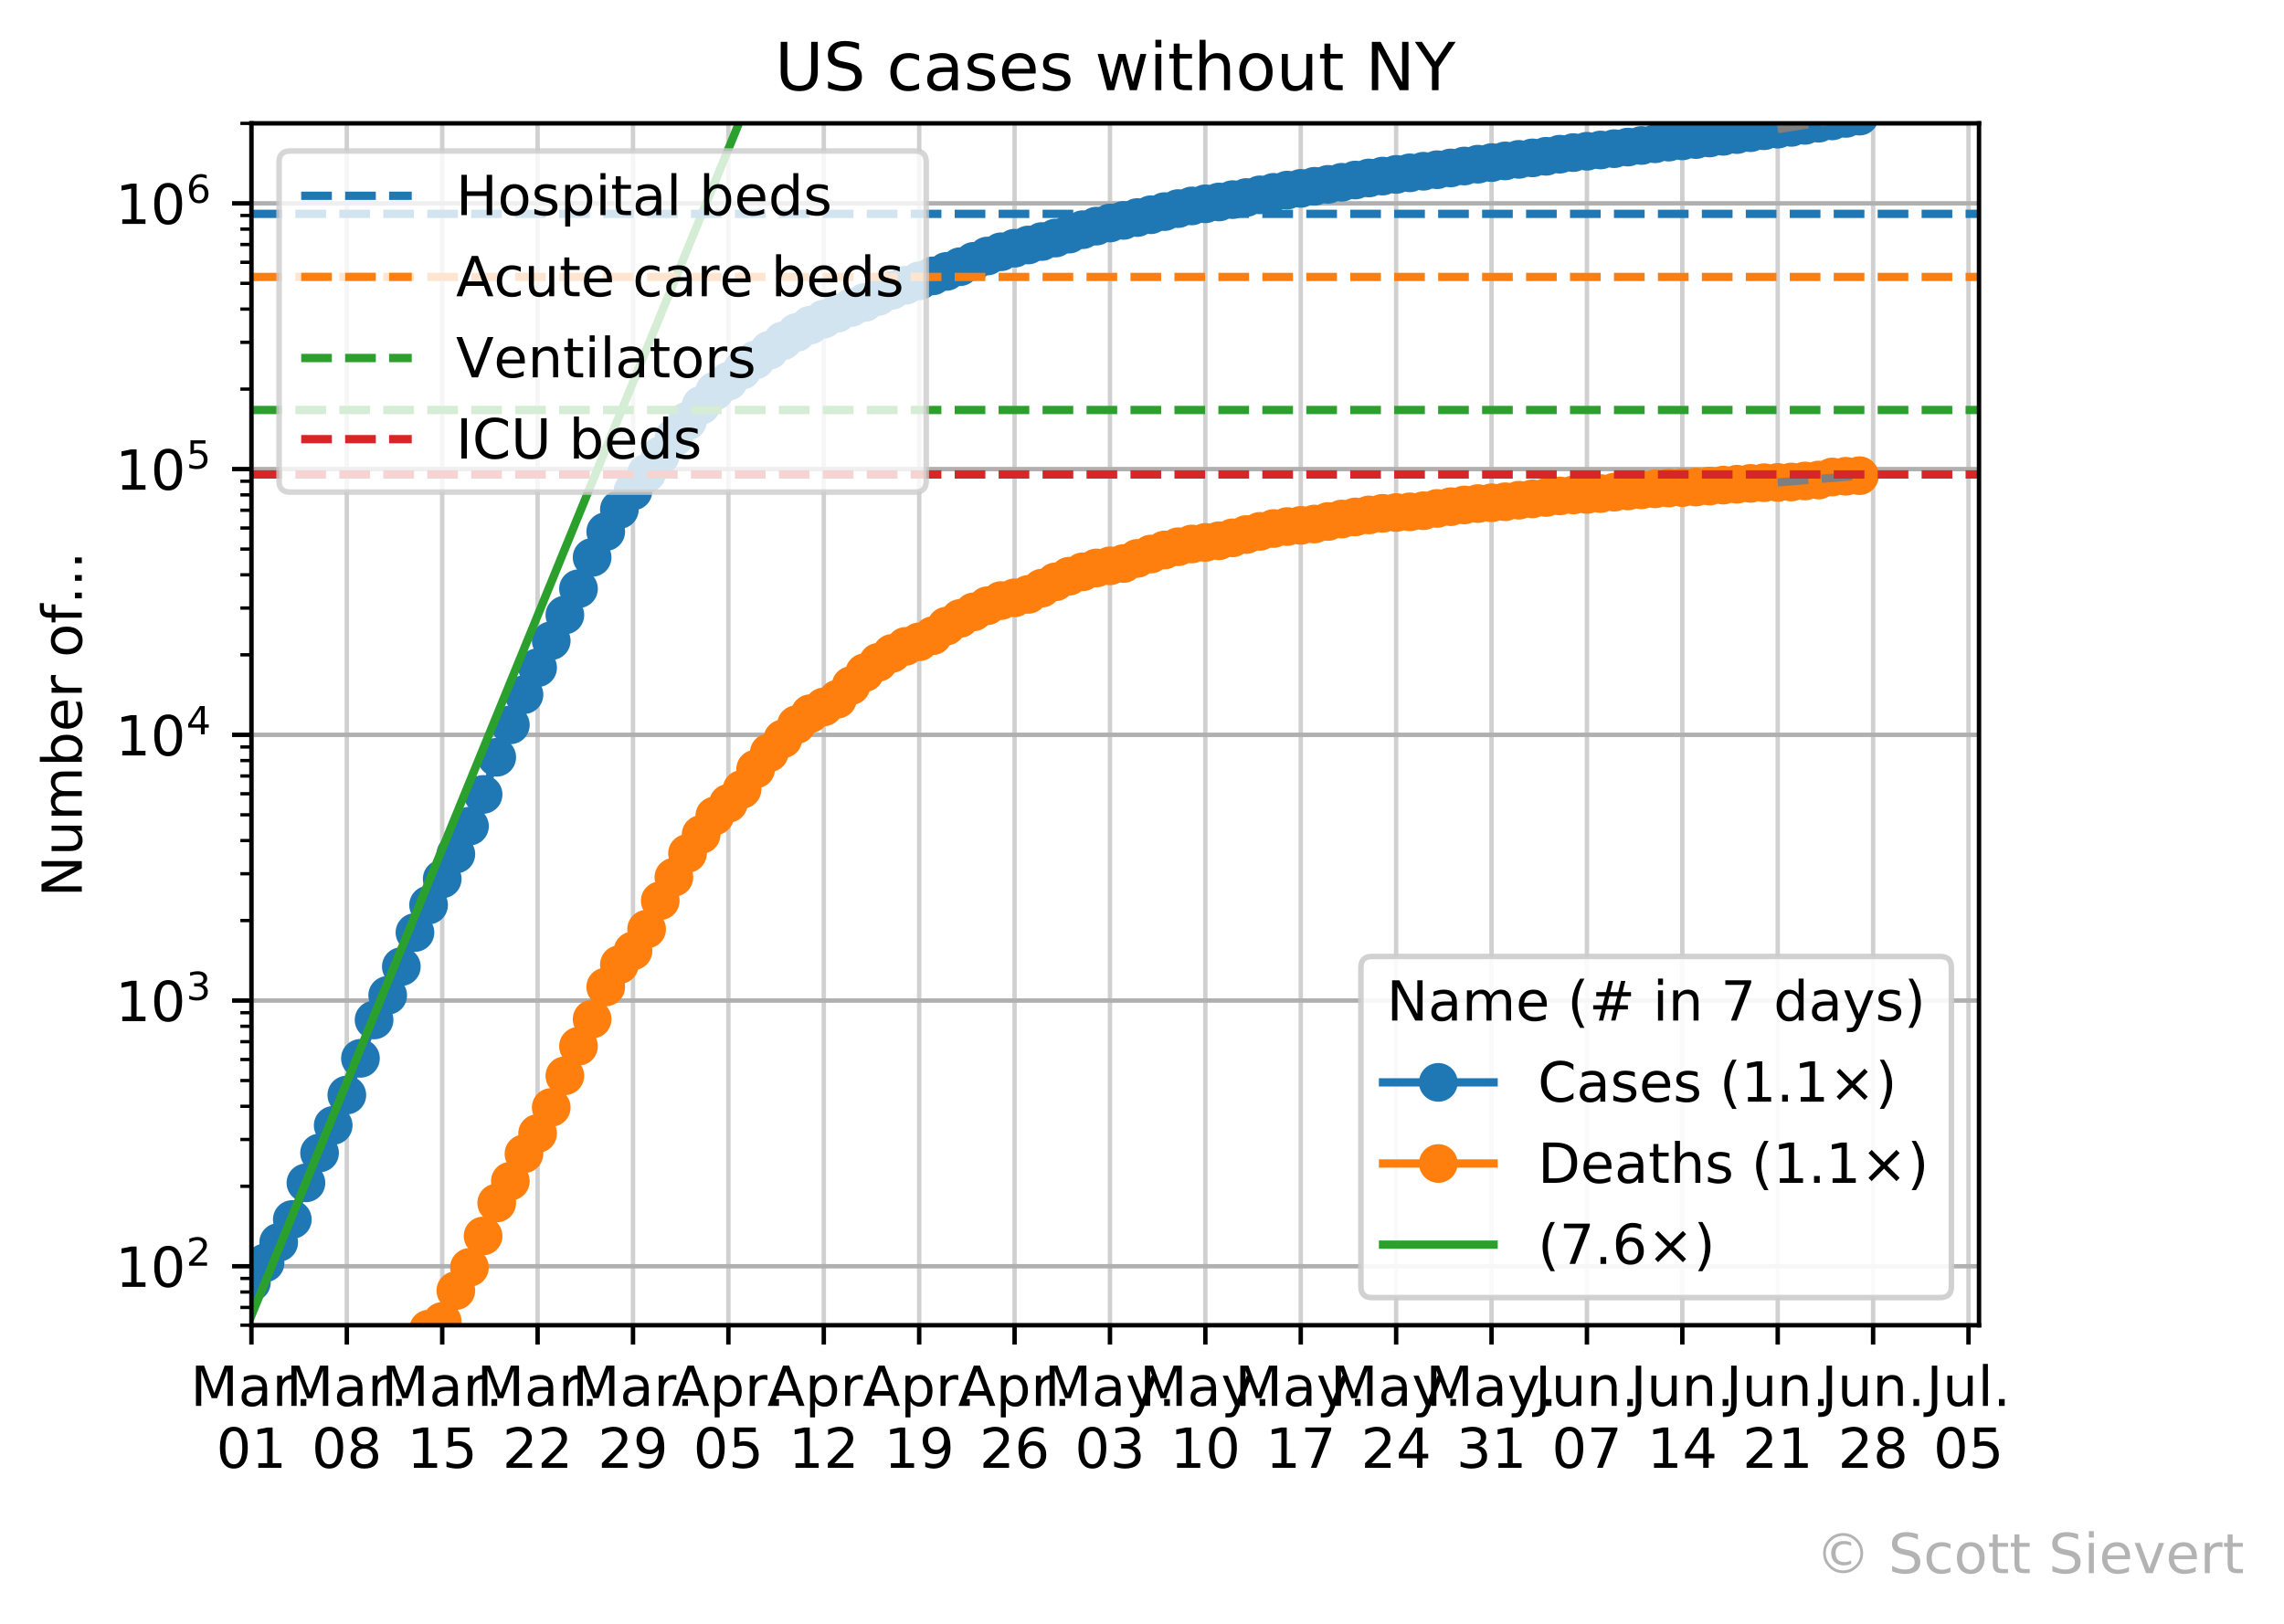 <?xml version="1.0" encoding="utf-8" standalone="no"?>
<!DOCTYPE svg PUBLIC "-//W3C//DTD SVG 1.1//EN"
  "http://www.w3.org/Graphics/SVG/1.1/DTD/svg11.dtd">
<!-- Created with matplotlib (https://matplotlib.org/) -->
<svg height="293.895pt" version="1.1" viewBox="0 0 413.124 293.895" width="413.124pt" xmlns="http://www.w3.org/2000/svg" xmlns:xlink="http://www.w3.org/1999/xlink">
 <defs>
  <style type="text/css">
*{stroke-linecap:butt;stroke-linejoin:round;}
  </style>
 </defs>
 <g id="figure_1">
  <g id="patch_1">
   <path d="M 0 293.895 
L 413.124 293.895 
L 413.124 0 
L 0 0 
z
" style="fill:#ffffff;"/>
  </g>
  <g id="axes_1">
   <g id="patch_2">
    <path d="M 45.478 239.758 
L 357.958 239.758 
L 357.958 22.318 
L 45.478 22.318 
z
" style="fill:#ffffff;"/>
   </g>
   <g id="matplotlib.axis_1">
    <g id="xtick_1">
     <g id="line2d_1">
      <path clip-path="url(#p5de94564a3)" d="M 45.478 239.758 
L 45.478 22.318 
" style="fill:none;stroke:#b0b0b0;stroke-linecap:square;stroke-opacity:0.6;stroke-width:0.8;"/>
     </g>
     <g id="line2d_2">
      <defs>
       <path d="M 0 0 
L 0 3.5 
" id="m58a9edd6b0" style="stroke:#000000;stroke-width:0.8;"/>
      </defs>
      <g>
       <use style="stroke:#000000;stroke-width:0.8;" x="45.478" xlink:href="#m58a9edd6b0" y="239.758"/>
      </g>
     </g>
     <g id="text_1">
      <!-- Mar. -->
      <defs>
       <path d="M 9.812 72.906 
L 24.516 72.906 
L 43.109 23.297 
L 61.812 72.906 
L 76.516 72.906 
L 76.516 0 
L 66.891 0 
L 66.891 64.016 
L 48.094 14.016 
L 38.188 14.016 
L 19.391 64.016 
L 19.391 0 
L 9.812 0 
z
" id="DejaVuSans-77"/>
       <path d="M 34.281 27.484 
Q 23.391 27.484 19.188 25 
Q 14.984 22.516 14.984 16.5 
Q 14.984 11.719 18.141 8.906 
Q 21.297 6.109 26.703 6.109 
Q 34.188 6.109 38.703 11.406 
Q 43.219 16.703 43.219 25.484 
L 43.219 27.484 
z
M 52.203 31.203 
L 52.203 0 
L 43.219 0 
L 43.219 8.297 
Q 40.141 3.328 35.547 0.953 
Q 30.953 -1.422 24.312 -1.422 
Q 15.922 -1.422 10.953 3.297 
Q 6 8.016 6 15.922 
Q 6 25.141 12.172 29.828 
Q 18.359 34.516 30.609 34.516 
L 43.219 34.516 
L 43.219 35.406 
Q 43.219 41.609 39.141 45 
Q 35.062 48.391 27.688 48.391 
Q 23 48.391 18.547 47.266 
Q 14.109 46.141 10.016 43.891 
L 10.016 52.203 
Q 14.938 54.109 19.578 55.047 
Q 24.219 56 28.609 56 
Q 40.484 56 46.344 49.844 
Q 52.203 43.703 52.203 31.203 
z
" id="DejaVuSans-97"/>
       <path d="M 41.109 46.297 
Q 39.594 47.172 37.812 47.578 
Q 36.031 48 33.891 48 
Q 26.266 48 22.188 43.047 
Q 18.109 38.094 18.109 28.812 
L 18.109 0 
L 9.078 0 
L 9.078 54.688 
L 18.109 54.688 
L 18.109 46.188 
Q 20.953 51.172 25.484 53.578 
Q 30.031 56 36.531 56 
Q 37.453 56 38.578 55.875 
Q 39.703 55.766 41.062 55.516 
z
" id="DejaVuSans-114"/>
       <path d="M 10.688 12.406 
L 21 12.406 
L 21 0 
L 10.688 0 
z
" id="DejaVuSans-46"/>
      </defs>
      <g transform="translate(34.462 254.357)scale(0.1 -0.1)">
       <use xlink:href="#DejaVuSans-77"/>
       <use x="86.279" xlink:href="#DejaVuSans-97"/>
       <use x="147.559" xlink:href="#DejaVuSans-114"/>
       <use x="188.531" xlink:href="#DejaVuSans-46"/>
      </g>
      <!-- 01 -->
      <defs>
       <path d="M 31.781 66.406 
Q 24.172 66.406 20.328 58.906 
Q 16.5 51.422 16.5 36.375 
Q 16.5 21.391 20.328 13.891 
Q 24.172 6.391 31.781 6.391 
Q 39.453 6.391 43.281 13.891 
Q 47.125 21.391 47.125 36.375 
Q 47.125 51.422 43.281 58.906 
Q 39.453 66.406 31.781 66.406 
z
M 31.781 74.219 
Q 44.047 74.219 50.516 64.516 
Q 56.984 54.828 56.984 36.375 
Q 56.984 17.969 50.516 8.266 
Q 44.047 -1.422 31.781 -1.422 
Q 19.531 -1.422 13.062 8.266 
Q 6.594 17.969 6.594 36.375 
Q 6.594 54.828 13.062 64.516 
Q 19.531 74.219 31.781 74.219 
z
" id="DejaVuSans-48"/>
       <path d="M 12.406 8.297 
L 28.516 8.297 
L 28.516 63.922 
L 10.984 60.406 
L 10.984 69.391 
L 28.422 72.906 
L 38.281 72.906 
L 38.281 8.297 
L 54.391 8.297 
L 54.391 0 
L 12.406 0 
z
" id="DejaVuSans-49"/>
      </defs>
      <g transform="translate(39.116 265.554)scale(0.1 -0.1)">
       <use xlink:href="#DejaVuSans-48"/>
       <use x="63.623" xlink:href="#DejaVuSans-49"/>
      </g>
     </g>
    </g>
    <g id="xtick_2">
     <g id="line2d_3">
      <path clip-path="url(#p5de94564a3)" d="M 62.733 239.758 
L 62.733 22.318 
" style="fill:none;stroke:#b0b0b0;stroke-linecap:square;stroke-opacity:0.6;stroke-width:0.8;"/>
     </g>
     <g id="line2d_4">
      <g>
       <use style="stroke:#000000;stroke-width:0.8;" x="62.733" xlink:href="#m58a9edd6b0" y="239.758"/>
      </g>
     </g>
     <g id="text_2">
      <!-- Mar. -->
      <g transform="translate(51.717 254.357)scale(0.1 -0.1)">
       <use xlink:href="#DejaVuSans-77"/>
       <use x="86.279" xlink:href="#DejaVuSans-97"/>
       <use x="147.559" xlink:href="#DejaVuSans-114"/>
       <use x="188.531" xlink:href="#DejaVuSans-46"/>
      </g>
      <!-- 08 -->
      <defs>
       <path d="M 31.781 34.625 
Q 24.75 34.625 20.719 30.859 
Q 16.703 27.094 16.703 20.516 
Q 16.703 13.922 20.719 10.156 
Q 24.75 6.391 31.781 6.391 
Q 38.812 6.391 42.859 10.172 
Q 46.922 13.969 46.922 20.516 
Q 46.922 27.094 42.891 30.859 
Q 38.875 34.625 31.781 34.625 
z
M 21.922 38.812 
Q 15.578 40.375 12.031 44.719 
Q 8.5 49.078 8.5 55.328 
Q 8.5 64.062 14.719 69.141 
Q 20.953 74.219 31.781 74.219 
Q 42.672 74.219 48.875 69.141 
Q 55.078 64.062 55.078 55.328 
Q 55.078 49.078 51.531 44.719 
Q 48 40.375 41.703 38.812 
Q 48.828 37.156 52.797 32.312 
Q 56.781 27.484 56.781 20.516 
Q 56.781 9.906 50.312 4.234 
Q 43.844 -1.422 31.781 -1.422 
Q 19.734 -1.422 13.25 4.234 
Q 6.781 9.906 6.781 20.516 
Q 6.781 27.484 10.781 32.312 
Q 14.797 37.156 21.922 38.812 
z
M 18.312 54.391 
Q 18.312 48.734 21.844 45.562 
Q 25.391 42.391 31.781 42.391 
Q 38.141 42.391 41.719 45.562 
Q 45.312 48.734 45.312 54.391 
Q 45.312 60.062 41.719 63.234 
Q 38.141 66.406 31.781 66.406 
Q 25.391 66.406 21.844 63.234 
Q 18.312 60.062 18.312 54.391 
z
" id="DejaVuSans-56"/>
      </defs>
      <g transform="translate(56.37 265.554)scale(0.1 -0.1)">
       <use xlink:href="#DejaVuSans-48"/>
       <use x="63.623" xlink:href="#DejaVuSans-56"/>
      </g>
     </g>
    </g>
    <g id="xtick_3">
     <g id="line2d_5">
      <path clip-path="url(#p5de94564a3)" d="M 79.987 239.758 
L 79.987 22.318 
" style="fill:none;stroke:#b0b0b0;stroke-linecap:square;stroke-opacity:0.6;stroke-width:0.8;"/>
     </g>
     <g id="line2d_6">
      <g>
       <use style="stroke:#000000;stroke-width:0.8;" x="79.987" xlink:href="#m58a9edd6b0" y="239.758"/>
      </g>
     </g>
     <g id="text_3">
      <!-- Mar. -->
      <g transform="translate(68.971 254.357)scale(0.1 -0.1)">
       <use xlink:href="#DejaVuSans-77"/>
       <use x="86.279" xlink:href="#DejaVuSans-97"/>
       <use x="147.559" xlink:href="#DejaVuSans-114"/>
       <use x="188.531" xlink:href="#DejaVuSans-46"/>
      </g>
      <!-- 15 -->
      <defs>
       <path d="M 10.797 72.906 
L 49.516 72.906 
L 49.516 64.594 
L 19.828 64.594 
L 19.828 46.734 
Q 21.969 47.469 24.109 47.828 
Q 26.266 48.188 28.422 48.188 
Q 40.625 48.188 47.75 41.5 
Q 54.891 34.812 54.891 23.391 
Q 54.891 11.625 47.562 5.094 
Q 40.234 -1.422 26.906 -1.422 
Q 22.312 -1.422 17.547 -0.641 
Q 12.797 0.141 7.719 1.703 
L 7.719 11.625 
Q 12.109 9.234 16.797 8.062 
Q 21.484 6.891 26.703 6.891 
Q 35.156 6.891 40.078 11.328 
Q 45.016 15.766 45.016 23.391 
Q 45.016 31 40.078 35.438 
Q 35.156 39.891 26.703 39.891 
Q 22.75 39.891 18.812 39.016 
Q 14.891 38.141 10.797 36.281 
z
" id="DejaVuSans-53"/>
      </defs>
      <g transform="translate(73.624 265.554)scale(0.1 -0.1)">
       <use xlink:href="#DejaVuSans-49"/>
       <use x="63.623" xlink:href="#DejaVuSans-53"/>
      </g>
     </g>
    </g>
    <g id="xtick_4">
     <g id="line2d_7">
      <path clip-path="url(#p5de94564a3)" d="M 97.241 239.758 
L 97.241 22.318 
" style="fill:none;stroke:#b0b0b0;stroke-linecap:square;stroke-opacity:0.6;stroke-width:0.8;"/>
     </g>
     <g id="line2d_8">
      <g>
       <use style="stroke:#000000;stroke-width:0.8;" x="97.241" xlink:href="#m58a9edd6b0" y="239.758"/>
      </g>
     </g>
     <g id="text_4">
      <!-- Mar. -->
      <g transform="translate(86.226 254.357)scale(0.1 -0.1)">
       <use xlink:href="#DejaVuSans-77"/>
       <use x="86.279" xlink:href="#DejaVuSans-97"/>
       <use x="147.559" xlink:href="#DejaVuSans-114"/>
       <use x="188.531" xlink:href="#DejaVuSans-46"/>
      </g>
      <!-- 22 -->
      <defs>
       <path d="M 19.188 8.297 
L 53.609 8.297 
L 53.609 0 
L 7.328 0 
L 7.328 8.297 
Q 12.938 14.109 22.625 23.891 
Q 32.328 33.688 34.812 36.531 
Q 39.547 41.844 41.422 45.531 
Q 43.312 49.219 43.312 52.781 
Q 43.312 58.594 39.234 62.25 
Q 35.156 65.922 28.609 65.922 
Q 23.969 65.922 18.812 64.312 
Q 13.672 62.703 7.812 59.422 
L 7.812 69.391 
Q 13.766 71.781 18.938 73 
Q 24.125 74.219 28.422 74.219 
Q 39.75 74.219 46.484 68.547 
Q 53.219 62.891 53.219 53.422 
Q 53.219 48.922 51.531 44.891 
Q 49.859 40.875 45.406 35.406 
Q 44.188 33.984 37.641 27.219 
Q 31.109 20.453 19.188 8.297 
z
" id="DejaVuSans-50"/>
      </defs>
      <g transform="translate(90.879 265.554)scale(0.1 -0.1)">
       <use xlink:href="#DejaVuSans-50"/>
       <use x="63.623" xlink:href="#DejaVuSans-50"/>
      </g>
     </g>
    </g>
    <g id="xtick_5">
     <g id="line2d_9">
      <path clip-path="url(#p5de94564a3)" d="M 114.496 239.758 
L 114.496 22.318 
" style="fill:none;stroke:#b0b0b0;stroke-linecap:square;stroke-opacity:0.6;stroke-width:0.8;"/>
     </g>
     <g id="line2d_10">
      <g>
       <use style="stroke:#000000;stroke-width:0.8;" x="114.496" xlink:href="#m58a9edd6b0" y="239.758"/>
      </g>
     </g>
     <g id="text_5">
      <!-- Mar. -->
      <g transform="translate(103.48 254.357)scale(0.1 -0.1)">
       <use xlink:href="#DejaVuSans-77"/>
       <use x="86.279" xlink:href="#DejaVuSans-97"/>
       <use x="147.559" xlink:href="#DejaVuSans-114"/>
       <use x="188.531" xlink:href="#DejaVuSans-46"/>
      </g>
      <!-- 29 -->
      <defs>
       <path d="M 10.984 1.516 
L 10.984 10.5 
Q 14.703 8.734 18.5 7.812 
Q 22.312 6.891 25.984 6.891 
Q 35.75 6.891 40.891 13.453 
Q 46.047 20.016 46.781 33.406 
Q 43.953 29.203 39.594 26.953 
Q 35.25 24.703 29.984 24.703 
Q 19.047 24.703 12.672 31.312 
Q 6.297 37.938 6.297 49.422 
Q 6.297 60.641 12.938 67.422 
Q 19.578 74.219 30.609 74.219 
Q 43.266 74.219 49.922 64.516 
Q 56.594 54.828 56.594 36.375 
Q 56.594 19.141 48.406 8.859 
Q 40.234 -1.422 26.422 -1.422 
Q 22.703 -1.422 18.891 -0.688 
Q 15.094 0.047 10.984 1.516 
z
M 30.609 32.422 
Q 37.25 32.422 41.125 36.953 
Q 45.016 41.5 45.016 49.422 
Q 45.016 57.281 41.125 61.844 
Q 37.25 66.406 30.609 66.406 
Q 23.969 66.406 20.094 61.844 
Q 16.219 57.281 16.219 49.422 
Q 16.219 41.5 20.094 36.953 
Q 23.969 32.422 30.609 32.422 
z
" id="DejaVuSans-57"/>
      </defs>
      <g transform="translate(108.133 265.554)scale(0.1 -0.1)">
       <use xlink:href="#DejaVuSans-50"/>
       <use x="63.623" xlink:href="#DejaVuSans-57"/>
      </g>
     </g>
    </g>
    <g id="xtick_6">
     <g id="line2d_11">
      <path clip-path="url(#p5de94564a3)" d="M 131.75 239.758 
L 131.75 22.318 
" style="fill:none;stroke:#b0b0b0;stroke-linecap:square;stroke-opacity:0.6;stroke-width:0.8;"/>
     </g>
     <g id="line2d_12">
      <g>
       <use style="stroke:#000000;stroke-width:0.8;" x="131.75" xlink:href="#m58a9edd6b0" y="239.758"/>
      </g>
     </g>
     <g id="text_6">
      <!-- Apr. -->
      <defs>
       <path d="M 34.188 63.188 
L 20.797 26.906 
L 47.609 26.906 
z
M 28.609 72.906 
L 39.797 72.906 
L 67.578 0 
L 57.328 0 
L 50.688 18.703 
L 17.828 18.703 
L 11.188 0 
L 0.781 0 
z
" id="DejaVuSans-65"/>
       <path d="M 18.109 8.203 
L 18.109 -20.797 
L 9.078 -20.797 
L 9.078 54.688 
L 18.109 54.688 
L 18.109 46.391 
Q 20.953 51.266 25.266 53.625 
Q 29.594 56 35.594 56 
Q 45.562 56 51.781 48.094 
Q 58.016 40.188 58.016 27.297 
Q 58.016 14.406 51.781 6.484 
Q 45.562 -1.422 35.594 -1.422 
Q 29.594 -1.422 25.266 0.953 
Q 20.953 3.328 18.109 8.203 
z
M 48.688 27.297 
Q 48.688 37.203 44.609 42.844 
Q 40.531 48.484 33.406 48.484 
Q 26.266 48.484 22.188 42.844 
Q 18.109 37.203 18.109 27.297 
Q 18.109 17.391 22.188 11.75 
Q 26.266 6.109 33.406 6.109 
Q 40.531 6.109 44.609 11.75 
Q 48.688 17.391 48.688 27.297 
z
" id="DejaVuSans-112"/>
      </defs>
      <g transform="translate(121.518 254.357)scale(0.1 -0.1)">
       <use xlink:href="#DejaVuSans-65"/>
       <use x="68.408" xlink:href="#DejaVuSans-112"/>
       <use x="131.885" xlink:href="#DejaVuSans-114"/>
       <use x="172.857" xlink:href="#DejaVuSans-46"/>
      </g>
      <!-- 05 -->
      <g transform="translate(125.388 265.554)scale(0.1 -0.1)">
       <use xlink:href="#DejaVuSans-48"/>
       <use x="63.623" xlink:href="#DejaVuSans-53"/>
      </g>
     </g>
    </g>
    <g id="xtick_7">
     <g id="line2d_13">
      <path clip-path="url(#p5de94564a3)" d="M 149.005 239.758 
L 149.005 22.318 
" style="fill:none;stroke:#b0b0b0;stroke-linecap:square;stroke-opacity:0.6;stroke-width:0.8;"/>
     </g>
     <g id="line2d_14">
      <g>
       <use style="stroke:#000000;stroke-width:0.8;" x="149.005" xlink:href="#m58a9edd6b0" y="239.758"/>
      </g>
     </g>
     <g id="text_7">
      <!-- Apr. -->
      <g transform="translate(138.773 254.357)scale(0.1 -0.1)">
       <use xlink:href="#DejaVuSans-65"/>
       <use x="68.408" xlink:href="#DejaVuSans-112"/>
       <use x="131.885" xlink:href="#DejaVuSans-114"/>
       <use x="172.857" xlink:href="#DejaVuSans-46"/>
      </g>
      <!-- 12 -->
      <g transform="translate(142.642 265.554)scale(0.1 -0.1)">
       <use xlink:href="#DejaVuSans-49"/>
       <use x="63.623" xlink:href="#DejaVuSans-50"/>
      </g>
     </g>
    </g>
    <g id="xtick_8">
     <g id="line2d_15">
      <path clip-path="url(#p5de94564a3)" d="M 166.259 239.758 
L 166.259 22.318 
" style="fill:none;stroke:#b0b0b0;stroke-linecap:square;stroke-opacity:0.6;stroke-width:0.8;"/>
     </g>
     <g id="line2d_16">
      <g>
       <use style="stroke:#000000;stroke-width:0.8;" x="166.259" xlink:href="#m58a9edd6b0" y="239.758"/>
      </g>
     </g>
     <g id="text_8">
      <!-- Apr. -->
      <g transform="translate(156.027 254.357)scale(0.1 -0.1)">
       <use xlink:href="#DejaVuSans-65"/>
       <use x="68.408" xlink:href="#DejaVuSans-112"/>
       <use x="131.885" xlink:href="#DejaVuSans-114"/>
       <use x="172.857" xlink:href="#DejaVuSans-46"/>
      </g>
      <!-- 19 -->
      <g transform="translate(159.897 265.554)scale(0.1 -0.1)">
       <use xlink:href="#DejaVuSans-49"/>
       <use x="63.623" xlink:href="#DejaVuSans-57"/>
      </g>
     </g>
    </g>
    <g id="xtick_9">
     <g id="line2d_17">
      <path clip-path="url(#p5de94564a3)" d="M 183.514 239.758 
L 183.514 22.318 
" style="fill:none;stroke:#b0b0b0;stroke-linecap:square;stroke-opacity:0.6;stroke-width:0.8;"/>
     </g>
     <g id="line2d_18">
      <g>
       <use style="stroke:#000000;stroke-width:0.8;" x="183.514" xlink:href="#m58a9edd6b0" y="239.758"/>
      </g>
     </g>
     <g id="text_9">
      <!-- Apr. -->
      <g transform="translate(173.281 254.357)scale(0.1 -0.1)">
       <use xlink:href="#DejaVuSans-65"/>
       <use x="68.408" xlink:href="#DejaVuSans-112"/>
       <use x="131.885" xlink:href="#DejaVuSans-114"/>
       <use x="172.857" xlink:href="#DejaVuSans-46"/>
      </g>
      <!-- 26 -->
      <defs>
       <path d="M 33.016 40.375 
Q 26.375 40.375 22.484 35.828 
Q 18.609 31.297 18.609 23.391 
Q 18.609 15.531 22.484 10.953 
Q 26.375 6.391 33.016 6.391 
Q 39.656 6.391 43.531 10.953 
Q 47.406 15.531 47.406 23.391 
Q 47.406 31.297 43.531 35.828 
Q 39.656 40.375 33.016 40.375 
z
M 52.594 71.297 
L 52.594 62.312 
Q 48.875 64.062 45.094 64.984 
Q 41.312 65.922 37.594 65.922 
Q 27.828 65.922 22.672 59.328 
Q 17.531 52.734 16.797 39.406 
Q 19.672 43.656 24.016 45.922 
Q 28.375 48.188 33.594 48.188 
Q 44.578 48.188 50.953 41.516 
Q 57.328 34.859 57.328 23.391 
Q 57.328 12.156 50.688 5.359 
Q 44.047 -1.422 33.016 -1.422 
Q 20.359 -1.422 13.672 8.266 
Q 6.984 17.969 6.984 36.375 
Q 6.984 53.656 15.188 63.938 
Q 23.391 74.219 37.203 74.219 
Q 40.922 74.219 44.703 73.484 
Q 48.484 72.75 52.594 71.297 
z
" id="DejaVuSans-54"/>
      </defs>
      <g transform="translate(177.151 265.554)scale(0.1 -0.1)">
       <use xlink:href="#DejaVuSans-50"/>
       <use x="63.623" xlink:href="#DejaVuSans-54"/>
      </g>
     </g>
    </g>
    <g id="xtick_10">
     <g id="line2d_19">
      <path clip-path="url(#p5de94564a3)" d="M 200.768 239.758 
L 200.768 22.318 
" style="fill:none;stroke:#b0b0b0;stroke-linecap:square;stroke-opacity:0.6;stroke-width:0.8;"/>
     </g>
     <g id="line2d_20">
      <g>
       <use style="stroke:#000000;stroke-width:0.8;" x="200.768" xlink:href="#m58a9edd6b0" y="239.758"/>
      </g>
     </g>
     <g id="text_10">
      <!-- May. -->
      <defs>
       <path d="M 32.172 -5.078 
Q 28.375 -14.844 24.75 -17.812 
Q 21.141 -20.797 15.094 -20.797 
L 7.906 -20.797 
L 7.906 -13.281 
L 13.188 -13.281 
Q 16.891 -13.281 18.938 -11.516 
Q 21 -9.766 23.484 -3.219 
L 25.094 0.875 
L 2.984 54.688 
L 12.5 54.688 
L 29.594 11.922 
L 46.688 54.688 
L 56.203 54.688 
z
" id="DejaVuSans-121"/>
      </defs>
      <g transform="translate(188.852 254.357)scale(0.1 -0.1)">
       <use xlink:href="#DejaVuSans-77"/>
       <use x="86.279" xlink:href="#DejaVuSans-97"/>
       <use x="147.559" xlink:href="#DejaVuSans-121"/>
       <use x="206.52" xlink:href="#DejaVuSans-46"/>
      </g>
      <!-- 03 -->
      <defs>
       <path d="M 40.578 39.312 
Q 47.656 37.797 51.625 33 
Q 55.609 28.219 55.609 21.188 
Q 55.609 10.406 48.188 4.484 
Q 40.766 -1.422 27.094 -1.422 
Q 22.516 -1.422 17.656 -0.516 
Q 12.797 0.391 7.625 2.203 
L 7.625 11.719 
Q 11.719 9.328 16.594 8.109 
Q 21.484 6.891 26.812 6.891 
Q 36.078 6.891 40.938 10.547 
Q 45.797 14.203 45.797 21.188 
Q 45.797 27.641 41.281 31.266 
Q 36.766 34.906 28.719 34.906 
L 20.219 34.906 
L 20.219 43.016 
L 29.109 43.016 
Q 36.375 43.016 40.234 45.922 
Q 44.094 48.828 44.094 54.297 
Q 44.094 59.906 40.109 62.906 
Q 36.141 65.922 28.719 65.922 
Q 24.656 65.922 20.016 65.031 
Q 15.375 64.156 9.812 62.312 
L 9.812 71.094 
Q 15.438 72.656 20.344 73.438 
Q 25.25 74.219 29.594 74.219 
Q 40.828 74.219 47.359 69.109 
Q 53.906 64.016 53.906 55.328 
Q 53.906 49.266 50.438 45.094 
Q 46.969 40.922 40.578 39.312 
z
" id="DejaVuSans-51"/>
      </defs>
      <g transform="translate(194.405 265.554)scale(0.1 -0.1)">
       <use xlink:href="#DejaVuSans-48"/>
       <use x="63.623" xlink:href="#DejaVuSans-51"/>
      </g>
     </g>
    </g>
    <g id="xtick_11">
     <g id="line2d_21">
      <path clip-path="url(#p5de94564a3)" d="M 218.022 239.758 
L 218.022 22.318 
" style="fill:none;stroke:#b0b0b0;stroke-linecap:square;stroke-opacity:0.6;stroke-width:0.8;"/>
     </g>
     <g id="line2d_22">
      <g>
       <use style="stroke:#000000;stroke-width:0.8;" x="218.022" xlink:href="#m58a9edd6b0" y="239.758"/>
      </g>
     </g>
     <g id="text_11">
      <!-- May. -->
      <g transform="translate(206.107 254.357)scale(0.1 -0.1)">
       <use xlink:href="#DejaVuSans-77"/>
       <use x="86.279" xlink:href="#DejaVuSans-97"/>
       <use x="147.559" xlink:href="#DejaVuSans-121"/>
       <use x="206.52" xlink:href="#DejaVuSans-46"/>
      </g>
      <!-- 10 -->
      <g transform="translate(211.66 265.554)scale(0.1 -0.1)">
       <use xlink:href="#DejaVuSans-49"/>
       <use x="63.623" xlink:href="#DejaVuSans-48"/>
      </g>
     </g>
    </g>
    <g id="xtick_12">
     <g id="line2d_23">
      <path clip-path="url(#p5de94564a3)" d="M 235.277 239.758 
L 235.277 22.318 
" style="fill:none;stroke:#b0b0b0;stroke-linecap:square;stroke-opacity:0.6;stroke-width:0.8;"/>
     </g>
     <g id="line2d_24">
      <g>
       <use style="stroke:#000000;stroke-width:0.8;" x="235.277" xlink:href="#m58a9edd6b0" y="239.758"/>
      </g>
     </g>
     <g id="text_12">
      <!-- May. -->
      <g transform="translate(223.361 254.357)scale(0.1 -0.1)">
       <use xlink:href="#DejaVuSans-77"/>
       <use x="86.279" xlink:href="#DejaVuSans-97"/>
       <use x="147.559" xlink:href="#DejaVuSans-121"/>
       <use x="206.52" xlink:href="#DejaVuSans-46"/>
      </g>
      <!-- 17 -->
      <defs>
       <path d="M 8.203 72.906 
L 55.078 72.906 
L 55.078 68.703 
L 28.609 0 
L 18.312 0 
L 43.219 64.594 
L 8.203 64.594 
z
" id="DejaVuSans-55"/>
      </defs>
      <g transform="translate(228.914 265.554)scale(0.1 -0.1)">
       <use xlink:href="#DejaVuSans-49"/>
       <use x="63.623" xlink:href="#DejaVuSans-55"/>
      </g>
     </g>
    </g>
    <g id="xtick_13">
     <g id="line2d_25">
      <path clip-path="url(#p5de94564a3)" d="M 252.531 239.758 
L 252.531 22.318 
" style="fill:none;stroke:#b0b0b0;stroke-linecap:square;stroke-opacity:0.6;stroke-width:0.8;"/>
     </g>
     <g id="line2d_26">
      <g>
       <use style="stroke:#000000;stroke-width:0.8;" x="252.531" xlink:href="#m58a9edd6b0" y="239.758"/>
      </g>
     </g>
     <g id="text_13">
      <!-- May. -->
      <g transform="translate(240.616 254.357)scale(0.1 -0.1)">
       <use xlink:href="#DejaVuSans-77"/>
       <use x="86.279" xlink:href="#DejaVuSans-97"/>
       <use x="147.559" xlink:href="#DejaVuSans-121"/>
       <use x="206.52" xlink:href="#DejaVuSans-46"/>
      </g>
      <!-- 24 -->
      <defs>
       <path d="M 37.797 64.312 
L 12.891 25.391 
L 37.797 25.391 
z
M 35.203 72.906 
L 47.609 72.906 
L 47.609 25.391 
L 58.016 25.391 
L 58.016 17.188 
L 47.609 17.188 
L 47.609 0 
L 37.797 0 
L 37.797 17.188 
L 4.891 17.188 
L 4.891 26.703 
z
" id="DejaVuSans-52"/>
      </defs>
      <g transform="translate(246.169 265.554)scale(0.1 -0.1)">
       <use xlink:href="#DejaVuSans-50"/>
       <use x="63.623" xlink:href="#DejaVuSans-52"/>
      </g>
     </g>
    </g>
    <g id="xtick_14">
     <g id="line2d_27">
      <path clip-path="url(#p5de94564a3)" d="M 269.786 239.758 
L 269.786 22.318 
" style="fill:none;stroke:#b0b0b0;stroke-linecap:square;stroke-opacity:0.6;stroke-width:0.8;"/>
     </g>
     <g id="line2d_28">
      <g>
       <use style="stroke:#000000;stroke-width:0.8;" x="269.786" xlink:href="#m58a9edd6b0" y="239.758"/>
      </g>
     </g>
     <g id="text_14">
      <!-- May. -->
      <g transform="translate(257.87 254.357)scale(0.1 -0.1)">
       <use xlink:href="#DejaVuSans-77"/>
       <use x="86.279" xlink:href="#DejaVuSans-97"/>
       <use x="147.559" xlink:href="#DejaVuSans-121"/>
       <use x="206.52" xlink:href="#DejaVuSans-46"/>
      </g>
      <!-- 31 -->
      <g transform="translate(263.423 265.554)scale(0.1 -0.1)">
       <use xlink:href="#DejaVuSans-51"/>
       <use x="63.623" xlink:href="#DejaVuSans-49"/>
      </g>
     </g>
    </g>
    <g id="xtick_15">
     <g id="line2d_29">
      <path clip-path="url(#p5de94564a3)" d="M 287.04 239.758 
L 287.04 22.318 
" style="fill:none;stroke:#b0b0b0;stroke-linecap:square;stroke-opacity:0.6;stroke-width:0.8;"/>
     </g>
     <g id="line2d_30">
      <g>
       <use style="stroke:#000000;stroke-width:0.8;" x="287.04" xlink:href="#m58a9edd6b0" y="239.758"/>
      </g>
     </g>
     <g id="text_15">
      <!-- Jun. -->
      <defs>
       <path d="M 9.812 72.906 
L 19.672 72.906 
L 19.672 5.078 
Q 19.672 -8.109 14.672 -14.062 
Q 9.672 -20.016 -1.422 -20.016 
L -5.172 -20.016 
L -5.172 -11.719 
L -2.094 -11.719 
Q 4.438 -11.719 7.125 -8.047 
Q 9.812 -4.391 9.812 5.078 
z
" id="DejaVuSans-74"/>
       <path d="M 8.5 21.578 
L 8.5 54.688 
L 17.484 54.688 
L 17.484 21.922 
Q 17.484 14.156 20.5 10.266 
Q 23.531 6.391 29.594 6.391 
Q 36.859 6.391 41.078 11.031 
Q 45.312 15.672 45.312 23.688 
L 45.312 54.688 
L 54.297 54.688 
L 54.297 0 
L 45.312 0 
L 45.312 8.406 
Q 42.047 3.422 37.719 1 
Q 33.406 -1.422 27.688 -1.422 
Q 18.266 -1.422 13.375 4.438 
Q 8.5 10.297 8.5 21.578 
z
M 31.109 56 
z
" id="DejaVuSans-117"/>
       <path d="M 54.891 33.016 
L 54.891 0 
L 45.906 0 
L 45.906 32.719 
Q 45.906 40.484 42.875 44.328 
Q 39.844 48.188 33.797 48.188 
Q 26.516 48.188 22.312 43.547 
Q 18.109 38.922 18.109 30.906 
L 18.109 0 
L 9.078 0 
L 9.078 54.688 
L 18.109 54.688 
L 18.109 46.188 
Q 21.344 51.125 25.703 53.562 
Q 30.078 56 35.797 56 
Q 45.219 56 50.047 50.172 
Q 54.891 44.344 54.891 33.016 
z
" id="DejaVuSans-110"/>
      </defs>
      <g transform="translate(277.638 254.357)scale(0.1 -0.1)">
       <use xlink:href="#DejaVuSans-74"/>
       <use x="29.492" xlink:href="#DejaVuSans-117"/>
       <use x="92.871" xlink:href="#DejaVuSans-110"/>
       <use x="156.25" xlink:href="#DejaVuSans-46"/>
      </g>
      <!-- 07 -->
      <g transform="translate(280.678 265.554)scale(0.1 -0.1)">
       <use xlink:href="#DejaVuSans-48"/>
       <use x="63.623" xlink:href="#DejaVuSans-55"/>
      </g>
     </g>
    </g>
    <g id="xtick_16">
     <g id="line2d_31">
      <path clip-path="url(#p5de94564a3)" d="M 304.294 239.758 
L 304.294 22.318 
" style="fill:none;stroke:#b0b0b0;stroke-linecap:square;stroke-opacity:0.6;stroke-width:0.8;"/>
     </g>
     <g id="line2d_32">
      <g>
       <use style="stroke:#000000;stroke-width:0.8;" x="304.294" xlink:href="#m58a9edd6b0" y="239.758"/>
      </g>
     </g>
     <g id="text_16">
      <!-- Jun. -->
      <g transform="translate(294.893 254.357)scale(0.1 -0.1)">
       <use xlink:href="#DejaVuSans-74"/>
       <use x="29.492" xlink:href="#DejaVuSans-117"/>
       <use x="92.871" xlink:href="#DejaVuSans-110"/>
       <use x="156.25" xlink:href="#DejaVuSans-46"/>
      </g>
      <!-- 14 -->
      <g transform="translate(297.932 265.554)scale(0.1 -0.1)">
       <use xlink:href="#DejaVuSans-49"/>
       <use x="63.623" xlink:href="#DejaVuSans-52"/>
      </g>
     </g>
    </g>
    <g id="xtick_17">
     <g id="line2d_33">
      <path clip-path="url(#p5de94564a3)" d="M 321.549 239.758 
L 321.549 22.318 
" style="fill:none;stroke:#b0b0b0;stroke-linecap:square;stroke-opacity:0.6;stroke-width:0.8;"/>
     </g>
     <g id="line2d_34">
      <g>
       <use style="stroke:#000000;stroke-width:0.8;" x="321.549" xlink:href="#m58a9edd6b0" y="239.758"/>
      </g>
     </g>
     <g id="text_17">
      <!-- Jun. -->
      <g transform="translate(312.147 254.357)scale(0.1 -0.1)">
       <use xlink:href="#DejaVuSans-74"/>
       <use x="29.492" xlink:href="#DejaVuSans-117"/>
       <use x="92.871" xlink:href="#DejaVuSans-110"/>
       <use x="156.25" xlink:href="#DejaVuSans-46"/>
      </g>
      <!-- 21 -->
      <g transform="translate(315.186 265.554)scale(0.1 -0.1)">
       <use xlink:href="#DejaVuSans-50"/>
       <use x="63.623" xlink:href="#DejaVuSans-49"/>
      </g>
     </g>
    </g>
    <g id="xtick_18">
     <g id="line2d_35">
      <path clip-path="url(#p5de94564a3)" d="M 338.803 239.758 
L 338.803 22.318 
" style="fill:none;stroke:#b0b0b0;stroke-linecap:square;stroke-opacity:0.6;stroke-width:0.8;"/>
     </g>
     <g id="line2d_36">
      <g>
       <use style="stroke:#000000;stroke-width:0.8;" x="338.803" xlink:href="#m58a9edd6b0" y="239.758"/>
      </g>
     </g>
     <g id="text_18">
      <!-- Jun. -->
      <g transform="translate(329.402 254.357)scale(0.1 -0.1)">
       <use xlink:href="#DejaVuSans-74"/>
       <use x="29.492" xlink:href="#DejaVuSans-117"/>
       <use x="92.871" xlink:href="#DejaVuSans-110"/>
       <use x="156.25" xlink:href="#DejaVuSans-46"/>
      </g>
      <!-- 28 -->
      <g transform="translate(332.441 265.554)scale(0.1 -0.1)">
       <use xlink:href="#DejaVuSans-50"/>
       <use x="63.623" xlink:href="#DejaVuSans-56"/>
      </g>
     </g>
    </g>
    <g id="xtick_19">
     <g id="line2d_37">
      <path clip-path="url(#p5de94564a3)" d="M 356.058 239.758 
L 356.058 22.318 
" style="fill:none;stroke:#b0b0b0;stroke-linecap:square;stroke-opacity:0.6;stroke-width:0.8;"/>
     </g>
     <g id="line2d_38">
      <g>
       <use style="stroke:#000000;stroke-width:0.8;" x="356.058" xlink:href="#m58a9edd6b0" y="239.758"/>
      </g>
     </g>
     <g id="text_19">
      <!-- Jul. -->
      <defs>
       <path d="M 9.422 75.984 
L 18.406 75.984 
L 18.406 0 
L 9.422 0 
z
" id="DejaVuSans-108"/>
      </defs>
      <g transform="translate(348.436 254.357)scale(0.1 -0.1)">
       <use xlink:href="#DejaVuSans-74"/>
       <use x="29.492" xlink:href="#DejaVuSans-117"/>
       <use x="92.871" xlink:href="#DejaVuSans-108"/>
       <use x="120.654" xlink:href="#DejaVuSans-46"/>
      </g>
      <!-- 05 -->
      <g transform="translate(349.695 265.554)scale(0.1 -0.1)">
       <use xlink:href="#DejaVuSans-48"/>
       <use x="63.623" xlink:href="#DejaVuSans-53"/>
      </g>
     </g>
    </g>
   </g>
   <g id="matplotlib.axis_2">
    <g id="ytick_1">
     <g id="line2d_39">
      <path clip-path="url(#p5de94564a3)" d="M 45.478 229.093 
L 357.958 229.093 
" style="fill:none;stroke:#b0b0b0;stroke-linecap:square;stroke-width:0.8;"/>
     </g>
     <g id="line2d_40">
      <defs>
       <path d="M 0 0 
L -3.5 0 
" id="m83aaf77d0f" style="stroke:#000000;stroke-width:0.8;"/>
      </defs>
      <g>
       <use style="stroke:#000000;stroke-width:0.8;" x="45.478" xlink:href="#m83aaf77d0f" y="229.093"/>
      </g>
     </g>
     <g id="text_20">
      <!-- $\mathdefault{10^{2}}$ -->
      <g transform="translate(20.878 232.892)scale(0.1 -0.1)">
       <use transform="translate(0 0.766)" xlink:href="#DejaVuSans-49"/>
       <use transform="translate(63.623 0.766)" xlink:href="#DejaVuSans-48"/>
       <use transform="translate(128.203 39.047)scale(0.7)" xlink:href="#DejaVuSans-50"/>
      </g>
     </g>
    </g>
    <g id="ytick_2">
     <g id="line2d_41">
      <path clip-path="url(#p5de94564a3)" d="M 45.478 181.017 
L 357.958 181.017 
" style="fill:none;stroke:#b0b0b0;stroke-linecap:square;stroke-width:0.8;"/>
     </g>
     <g id="line2d_42">
      <g>
       <use style="stroke:#000000;stroke-width:0.8;" x="45.478" xlink:href="#m83aaf77d0f" y="181.017"/>
      </g>
     </g>
     <g id="text_21">
      <!-- $\mathdefault{10^{3}}$ -->
      <g transform="translate(20.878 184.816)scale(0.1 -0.1)">
       <use transform="translate(0 0.766)" xlink:href="#DejaVuSans-49"/>
       <use transform="translate(63.623 0.766)" xlink:href="#DejaVuSans-48"/>
       <use transform="translate(128.203 39.047)scale(0.7)" xlink:href="#DejaVuSans-51"/>
      </g>
     </g>
    </g>
    <g id="ytick_3">
     <g id="line2d_43">
      <path clip-path="url(#p5de94564a3)" d="M 45.478 132.941 
L 357.958 132.941 
" style="fill:none;stroke:#b0b0b0;stroke-linecap:square;stroke-width:0.8;"/>
     </g>
     <g id="line2d_44">
      <g>
       <use style="stroke:#000000;stroke-width:0.8;" x="45.478" xlink:href="#m83aaf77d0f" y="132.941"/>
      </g>
     </g>
     <g id="text_22">
      <!-- $\mathdefault{10^{4}}$ -->
      <g transform="translate(20.878 136.741)scale(0.1 -0.1)">
       <use transform="translate(0 0.684)" xlink:href="#DejaVuSans-49"/>
       <use transform="translate(63.623 0.684)" xlink:href="#DejaVuSans-48"/>
       <use transform="translate(128.203 38.966)scale(0.7)" xlink:href="#DejaVuSans-52"/>
      </g>
     </g>
    </g>
    <g id="ytick_4">
     <g id="line2d_45">
      <path clip-path="url(#p5de94564a3)" d="M 45.478 84.866 
L 357.958 84.866 
" style="fill:none;stroke:#b0b0b0;stroke-linecap:square;stroke-width:0.8;"/>
     </g>
     <g id="line2d_46">
      <g>
       <use style="stroke:#000000;stroke-width:0.8;" x="45.478" xlink:href="#m83aaf77d0f" y="84.866"/>
      </g>
     </g>
     <g id="text_23">
      <!-- $\mathdefault{10^{5}}$ -->
      <g transform="translate(20.878 88.665)scale(0.1 -0.1)">
       <use transform="translate(0 0.684)" xlink:href="#DejaVuSans-49"/>
       <use transform="translate(63.623 0.684)" xlink:href="#DejaVuSans-48"/>
       <use transform="translate(128.203 38.966)scale(0.7)" xlink:href="#DejaVuSans-53"/>
      </g>
     </g>
    </g>
    <g id="ytick_5">
     <g id="line2d_47">
      <path clip-path="url(#p5de94564a3)" d="M 45.478 36.79 
L 357.958 36.79 
" style="fill:none;stroke:#b0b0b0;stroke-linecap:square;stroke-width:0.8;"/>
     </g>
     <g id="line2d_48">
      <g>
       <use style="stroke:#000000;stroke-width:0.8;" x="45.478" xlink:href="#m83aaf77d0f" y="36.79"/>
      </g>
     </g>
     <g id="text_24">
      <!-- $\mathdefault{10^{6}}$ -->
      <g transform="translate(20.878 40.59)scale(0.1 -0.1)">
       <use transform="translate(0 0.766)" xlink:href="#DejaVuSans-49"/>
       <use transform="translate(63.623 0.766)" xlink:href="#DejaVuSans-48"/>
       <use transform="translate(128.203 39.047)scale(0.7)" xlink:href="#DejaVuSans-54"/>
      </g>
     </g>
    </g>
    <g id="ytick_6">
     <g id="line2d_49">
      <defs>
       <path d="M 0 0 
L -2 0 
" id="m8d403b9e9a" style="stroke:#000000;stroke-width:0.6;"/>
      </defs>
      <g>
       <use style="stroke:#000000;stroke-width:0.6;" x="45.478" xlink:href="#m8d403b9e9a" y="239.758"/>
      </g>
     </g>
    </g>
    <g id="ytick_7">
     <g id="line2d_50">
      <g>
       <use style="stroke:#000000;stroke-width:0.6;" x="45.478" xlink:href="#m8d403b9e9a" y="236.54"/>
      </g>
     </g>
    </g>
    <g id="ytick_8">
     <g id="line2d_51">
      <g>
       <use style="stroke:#000000;stroke-width:0.6;" x="45.478" xlink:href="#m8d403b9e9a" y="233.752"/>
      </g>
     </g>
    </g>
    <g id="ytick_9">
     <g id="line2d_52">
      <g>
       <use style="stroke:#000000;stroke-width:0.6;" x="45.478" xlink:href="#m8d403b9e9a" y="231.292"/>
      </g>
     </g>
    </g>
    <g id="ytick_10">
     <g id="line2d_53">
      <g>
       <use style="stroke:#000000;stroke-width:0.6;" x="45.478" xlink:href="#m8d403b9e9a" y="214.62"/>
      </g>
     </g>
    </g>
    <g id="ytick_11">
     <g id="line2d_54">
      <g>
       <use style="stroke:#000000;stroke-width:0.6;" x="45.478" xlink:href="#m8d403b9e9a" y="206.155"/>
      </g>
     </g>
    </g>
    <g id="ytick_12">
     <g id="line2d_55">
      <g>
       <use style="stroke:#000000;stroke-width:0.6;" x="45.478" xlink:href="#m8d403b9e9a" y="200.148"/>
      </g>
     </g>
    </g>
    <g id="ytick_13">
     <g id="line2d_56">
      <g>
       <use style="stroke:#000000;stroke-width:0.6;" x="45.478" xlink:href="#m8d403b9e9a" y="195.489"/>
      </g>
     </g>
    </g>
    <g id="ytick_14">
     <g id="line2d_57">
      <g>
       <use style="stroke:#000000;stroke-width:0.6;" x="45.478" xlink:href="#m8d403b9e9a" y="191.683"/>
      </g>
     </g>
    </g>
    <g id="ytick_15">
     <g id="line2d_58">
      <g>
       <use style="stroke:#000000;stroke-width:0.6;" x="45.478" xlink:href="#m8d403b9e9a" y="188.464"/>
      </g>
     </g>
    </g>
    <g id="ytick_16">
     <g id="line2d_59">
      <g>
       <use style="stroke:#000000;stroke-width:0.6;" x="45.478" xlink:href="#m8d403b9e9a" y="185.676"/>
      </g>
     </g>
    </g>
    <g id="ytick_17">
     <g id="line2d_60">
      <g>
       <use style="stroke:#000000;stroke-width:0.6;" x="45.478" xlink:href="#m8d403b9e9a" y="183.217"/>
      </g>
     </g>
    </g>
    <g id="ytick_18">
     <g id="line2d_61">
      <g>
       <use style="stroke:#000000;stroke-width:0.6;" x="45.478" xlink:href="#m8d403b9e9a" y="166.545"/>
      </g>
     </g>
    </g>
    <g id="ytick_19">
     <g id="line2d_62">
      <g>
       <use style="stroke:#000000;stroke-width:0.6;" x="45.478" xlink:href="#m8d403b9e9a" y="158.079"/>
      </g>
     </g>
    </g>
    <g id="ytick_20">
     <g id="line2d_63">
      <g>
       <use style="stroke:#000000;stroke-width:0.6;" x="45.478" xlink:href="#m8d403b9e9a" y="152.073"/>
      </g>
     </g>
    </g>
    <g id="ytick_21">
     <g id="line2d_64">
      <g>
       <use style="stroke:#000000;stroke-width:0.6;" x="45.478" xlink:href="#m8d403b9e9a" y="147.414"/>
      </g>
     </g>
    </g>
    <g id="ytick_22">
     <g id="line2d_65">
      <g>
       <use style="stroke:#000000;stroke-width:0.6;" x="45.478" xlink:href="#m8d403b9e9a" y="143.607"/>
      </g>
     </g>
    </g>
    <g id="ytick_23">
     <g id="line2d_66">
      <g>
       <use style="stroke:#000000;stroke-width:0.6;" x="45.478" xlink:href="#m8d403b9e9a" y="140.388"/>
      </g>
     </g>
    </g>
    <g id="ytick_24">
     <g id="line2d_67">
      <g>
       <use style="stroke:#000000;stroke-width:0.6;" x="45.478" xlink:href="#m8d403b9e9a" y="137.6"/>
      </g>
     </g>
    </g>
    <g id="ytick_25">
     <g id="line2d_68">
      <g>
       <use style="stroke:#000000;stroke-width:0.6;" x="45.478" xlink:href="#m8d403b9e9a" y="135.141"/>
      </g>
     </g>
    </g>
    <g id="ytick_26">
     <g id="line2d_69">
      <g>
       <use style="stroke:#000000;stroke-width:0.6;" x="45.478" xlink:href="#m8d403b9e9a" y="118.469"/>
      </g>
     </g>
    </g>
    <g id="ytick_27">
     <g id="line2d_70">
      <g>
       <use style="stroke:#000000;stroke-width:0.6;" x="45.478" xlink:href="#m8d403b9e9a" y="110.004"/>
      </g>
     </g>
    </g>
    <g id="ytick_28">
     <g id="line2d_71">
      <g>
       <use style="stroke:#000000;stroke-width:0.6;" x="45.478" xlink:href="#m8d403b9e9a" y="103.997"/>
      </g>
     </g>
    </g>
    <g id="ytick_29">
     <g id="line2d_72">
      <g>
       <use style="stroke:#000000;stroke-width:0.6;" x="45.478" xlink:href="#m8d403b9e9a" y="99.338"/>
      </g>
     </g>
    </g>
    <g id="ytick_30">
     <g id="line2d_73">
      <g>
       <use style="stroke:#000000;stroke-width:0.6;" x="45.478" xlink:href="#m8d403b9e9a" y="95.531"/>
      </g>
     </g>
    </g>
    <g id="ytick_31">
     <g id="line2d_74">
      <g>
       <use style="stroke:#000000;stroke-width:0.6;" x="45.478" xlink:href="#m8d403b9e9a" y="92.313"/>
      </g>
     </g>
    </g>
    <g id="ytick_32">
     <g id="line2d_75">
      <g>
       <use style="stroke:#000000;stroke-width:0.6;" x="45.478" xlink:href="#m8d403b9e9a" y="89.525"/>
      </g>
     </g>
    </g>
    <g id="ytick_33">
     <g id="line2d_76">
      <g>
       <use style="stroke:#000000;stroke-width:0.6;" x="45.478" xlink:href="#m8d403b9e9a" y="87.066"/>
      </g>
     </g>
    </g>
    <g id="ytick_34">
     <g id="line2d_77">
      <g>
       <use style="stroke:#000000;stroke-width:0.6;" x="45.478" xlink:href="#m8d403b9e9a" y="70.394"/>
      </g>
     </g>
    </g>
    <g id="ytick_35">
     <g id="line2d_78">
      <g>
       <use style="stroke:#000000;stroke-width:0.6;" x="45.478" xlink:href="#m8d403b9e9a" y="61.928"/>
      </g>
     </g>
    </g>
    <g id="ytick_36">
     <g id="line2d_79">
      <g>
       <use style="stroke:#000000;stroke-width:0.6;" x="45.478" xlink:href="#m8d403b9e9a" y="55.922"/>
      </g>
     </g>
    </g>
    <g id="ytick_37">
     <g id="line2d_80">
      <g>
       <use style="stroke:#000000;stroke-width:0.6;" x="45.478" xlink:href="#m8d403b9e9a" y="51.263"/>
      </g>
     </g>
    </g>
    <g id="ytick_38">
     <g id="line2d_81">
      <g>
       <use style="stroke:#000000;stroke-width:0.6;" x="45.478" xlink:href="#m8d403b9e9a" y="47.456"/>
      </g>
     </g>
    </g>
    <g id="ytick_39">
     <g id="line2d_82">
      <g>
       <use style="stroke:#000000;stroke-width:0.6;" x="45.478" xlink:href="#m8d403b9e9a" y="44.237"/>
      </g>
     </g>
    </g>
    <g id="ytick_40">
     <g id="line2d_83">
      <g>
       <use style="stroke:#000000;stroke-width:0.6;" x="45.478" xlink:href="#m8d403b9e9a" y="41.449"/>
      </g>
     </g>
    </g>
    <g id="ytick_41">
     <g id="line2d_84">
      <g>
       <use style="stroke:#000000;stroke-width:0.6;" x="45.478" xlink:href="#m8d403b9e9a" y="38.99"/>
      </g>
     </g>
    </g>
    <g id="ytick_42">
     <g id="line2d_85">
      <g>
       <use style="stroke:#000000;stroke-width:0.6;" x="45.478" xlink:href="#m8d403b9e9a" y="22.318"/>
      </g>
     </g>
    </g>
    <g id="text_25">
     <!-- Number of... -->
     <defs>
      <path d="M 9.812 72.906 
L 23.094 72.906 
L 55.422 11.922 
L 55.422 72.906 
L 64.984 72.906 
L 64.984 0 
L 51.703 0 
L 19.391 60.984 
L 19.391 0 
L 9.812 0 
z
" id="DejaVuSans-78"/>
      <path d="M 52 44.188 
Q 55.375 50.25 60.062 53.125 
Q 64.75 56 71.094 56 
Q 79.641 56 84.281 50.016 
Q 88.922 44.047 88.922 33.016 
L 88.922 0 
L 79.891 0 
L 79.891 32.719 
Q 79.891 40.578 77.094 44.375 
Q 74.312 48.188 68.609 48.188 
Q 61.625 48.188 57.562 43.547 
Q 53.516 38.922 53.516 30.906 
L 53.516 0 
L 44.484 0 
L 44.484 32.719 
Q 44.484 40.625 41.703 44.406 
Q 38.922 48.188 33.109 48.188 
Q 26.219 48.188 22.156 43.531 
Q 18.109 38.875 18.109 30.906 
L 18.109 0 
L 9.078 0 
L 9.078 54.688 
L 18.109 54.688 
L 18.109 46.188 
Q 21.188 51.219 25.484 53.609 
Q 29.781 56 35.688 56 
Q 41.656 56 45.828 52.969 
Q 50 49.953 52 44.188 
z
" id="DejaVuSans-109"/>
      <path d="M 48.688 27.297 
Q 48.688 37.203 44.609 42.844 
Q 40.531 48.484 33.406 48.484 
Q 26.266 48.484 22.188 42.844 
Q 18.109 37.203 18.109 27.297 
Q 18.109 17.391 22.188 11.75 
Q 26.266 6.109 33.406 6.109 
Q 40.531 6.109 44.609 11.75 
Q 48.688 17.391 48.688 27.297 
z
M 18.109 46.391 
Q 20.953 51.266 25.266 53.625 
Q 29.594 56 35.594 56 
Q 45.562 56 51.781 48.094 
Q 58.016 40.188 58.016 27.297 
Q 58.016 14.406 51.781 6.484 
Q 45.562 -1.422 35.594 -1.422 
Q 29.594 -1.422 25.266 0.953 
Q 20.953 3.328 18.109 8.203 
L 18.109 0 
L 9.078 0 
L 9.078 75.984 
L 18.109 75.984 
z
" id="DejaVuSans-98"/>
      <path d="M 56.203 29.594 
L 56.203 25.203 
L 14.891 25.203 
Q 15.484 15.922 20.484 11.062 
Q 25.484 6.203 34.422 6.203 
Q 39.594 6.203 44.453 7.469 
Q 49.312 8.734 54.109 11.281 
L 54.109 2.781 
Q 49.266 0.734 44.188 -0.344 
Q 39.109 -1.422 33.891 -1.422 
Q 20.797 -1.422 13.156 6.188 
Q 5.516 13.812 5.516 26.812 
Q 5.516 40.234 12.766 48.109 
Q 20.016 56 32.328 56 
Q 43.359 56 49.781 48.891 
Q 56.203 41.797 56.203 29.594 
z
M 47.219 32.234 
Q 47.125 39.594 43.094 43.984 
Q 39.062 48.391 32.422 48.391 
Q 24.906 48.391 20.391 44.141 
Q 15.875 39.891 15.188 32.172 
z
" id="DejaVuSans-101"/>
      <path id="DejaVuSans-32"/>
      <path d="M 30.609 48.391 
Q 23.391 48.391 19.188 42.75 
Q 14.984 37.109 14.984 27.297 
Q 14.984 17.484 19.156 11.844 
Q 23.344 6.203 30.609 6.203 
Q 37.797 6.203 41.984 11.859 
Q 46.188 17.531 46.188 27.297 
Q 46.188 37.016 41.984 42.703 
Q 37.797 48.391 30.609 48.391 
z
M 30.609 56 
Q 42.328 56 49.016 48.375 
Q 55.719 40.766 55.719 27.297 
Q 55.719 13.875 49.016 6.219 
Q 42.328 -1.422 30.609 -1.422 
Q 18.844 -1.422 12.172 6.219 
Q 5.516 13.875 5.516 27.297 
Q 5.516 40.766 12.172 48.375 
Q 18.844 56 30.609 56 
z
" id="DejaVuSans-111"/>
      <path d="M 37.109 75.984 
L 37.109 68.5 
L 28.516 68.5 
Q 23.688 68.5 21.797 66.547 
Q 19.922 64.594 19.922 59.516 
L 19.922 54.688 
L 34.719 54.688 
L 34.719 47.703 
L 19.922 47.703 
L 19.922 0 
L 10.891 0 
L 10.891 47.703 
L 2.297 47.703 
L 2.297 54.688 
L 10.891 54.688 
L 10.891 58.5 
Q 10.891 67.625 15.141 71.797 
Q 19.391 75.984 28.609 75.984 
z
" id="DejaVuSans-102"/>
     </defs>
     <g transform="translate(14.798 162.294)rotate(-90)scale(0.1 -0.1)">
      <use xlink:href="#DejaVuSans-78"/>
      <use x="74.805" xlink:href="#DejaVuSans-117"/>
      <use x="138.184" xlink:href="#DejaVuSans-109"/>
      <use x="235.596" xlink:href="#DejaVuSans-98"/>
      <use x="299.072" xlink:href="#DejaVuSans-101"/>
      <use x="360.596" xlink:href="#DejaVuSans-114"/>
      <use x="401.709" xlink:href="#DejaVuSans-32"/>
      <use x="433.496" xlink:href="#DejaVuSans-111"/>
      <use x="494.678" xlink:href="#DejaVuSans-102"/>
      <use x="529.773" xlink:href="#DejaVuSans-46"/>
      <use x="561.561" xlink:href="#DejaVuSans-46"/>
      <use x="593.348" xlink:href="#DejaVuSans-46"/>
     </g>
    </g>
   </g>
   <g id="line2d_86">
    <path clip-path="url(#p5de94564a3)" d="M -1 271.467 
L 3.575 268.703 
L 10.969 268.703 
L 13.434 258.037 
L 18.364 258.037 
L 20.829 256.43 
L 23.294 254.23 
L 28.224 254.23 
L 30.689 246.714 
L 33.154 245.765 
L 35.618 239.758 
L 38.083 239.758 
L 43.013 236.54 
L 45.478 232 
L 50.408 224.77 
L 52.873 220.627 
L 55.338 214.003 
L 57.803 208.588 
L 60.268 203.603 
L 62.733 198.111 
L 67.662 184.533 
L 70.127 180.078 
L 72.592 174.875 
L 75.057 168.71 
L 77.522 163.736 
L 84.917 149.47 
L 87.382 143.736 
L 89.847 137.004 
L 92.312 131.144 
L 94.776 125.683 
L 102.171 111.27 
L 104.636 106.515 
L 107.101 100.848 
L 109.566 96.184 
L 112.031 92.179 
L 116.961 85.62 
L 124.355 76.158 
L 126.82 73.333 
L 129.285 70.756 
L 131.75 68.976 
L 136.68 65.102 
L 141.61 61.66 
L 144.075 60.157 
L 146.54 58.822 
L 153.934 55.645 
L 156.399 54.724 
L 161.329 52.529 
L 163.794 51.611 
L 168.724 49.916 
L 173.654 48.248 
L 178.584 46.32 
L 181.049 45.552 
L 200.768 40.347 
L 208.163 38.852 
L 215.557 37.258 
L 227.882 35.251 
L 232.812 34.397 
L 240.207 33.359 
L 252.531 31.556 
L 264.856 30.037 
L 272.251 29.113 
L 316.619 24.006 
L 331.409 21.875 
L 336.338 21.011 
L 336.338 21.011 
" style="fill:none;stroke:#1f77b4;stroke-linecap:square;stroke-width:1.5;"/>
    <defs>
     <path d="M 0 3 
C 0.796 3 1.559 2.684 2.121 2.121 
C 2.684 1.559 3 0.796 3 0 
C 3 -0.796 2.684 -1.559 2.121 -2.121 
C 1.559 -2.684 0.796 -3 0 -3 
C -0.796 -3 -1.559 -2.684 -2.121 -2.121 
C -2.684 -1.559 -3 -0.796 -3 0 
C -3 0.796 -2.684 1.559 -2.121 2.121 
C -1.559 2.684 -0.796 3 0 3 
z
" id="mdd52b357c7" style="stroke:#1f77b4;"/>
    </defs>
    <g clip-path="url(#p5de94564a3)">
     <use style="fill:#1f77b4;stroke:#1f77b4;" x="-1" xlink:href="#mdd52b357c7" y="271.467"/>
     <use style="fill:#1f77b4;stroke:#1f77b4;" x="1.11" xlink:href="#mdd52b357c7" y="270.143"/>
     <use style="fill:#1f77b4;stroke:#1f77b4;" x="3.575" xlink:href="#mdd52b357c7" y="268.703"/>
     <use style="fill:#1f77b4;stroke:#1f77b4;" x="6.039" xlink:href="#mdd52b357c7" y="268.703"/>
     <use style="fill:#1f77b4;stroke:#1f77b4;" x="8.504" xlink:href="#mdd52b357c7" y="268.703"/>
     <use style="fill:#1f77b4;stroke:#1f77b4;" x="10.969" xlink:href="#mdd52b357c7" y="268.703"/>
     <use style="fill:#1f77b4;stroke:#1f77b4;" x="13.434" xlink:href="#mdd52b357c7" y="258.037"/>
     <use style="fill:#1f77b4;stroke:#1f77b4;" x="15.899" xlink:href="#mdd52b357c7" y="258.037"/>
     <use style="fill:#1f77b4;stroke:#1f77b4;" x="18.364" xlink:href="#mdd52b357c7" y="258.037"/>
     <use style="fill:#1f77b4;stroke:#1f77b4;" x="20.829" xlink:href="#mdd52b357c7" y="256.43"/>
     <use style="fill:#1f77b4;stroke:#1f77b4;" x="23.294" xlink:href="#mdd52b357c7" y="254.23"/>
     <use style="fill:#1f77b4;stroke:#1f77b4;" x="25.759" xlink:href="#mdd52b357c7" y="254.23"/>
     <use style="fill:#1f77b4;stroke:#1f77b4;" x="28.224" xlink:href="#mdd52b357c7" y="254.23"/>
     <use style="fill:#1f77b4;stroke:#1f77b4;" x="30.689" xlink:href="#mdd52b357c7" y="246.714"/>
     <use style="fill:#1f77b4;stroke:#1f77b4;" x="33.154" xlink:href="#mdd52b357c7" y="245.765"/>
     <use style="fill:#1f77b4;stroke:#1f77b4;" x="35.618" xlink:href="#mdd52b357c7" y="239.758"/>
     <use style="fill:#1f77b4;stroke:#1f77b4;" x="38.083" xlink:href="#mdd52b357c7" y="239.758"/>
     <use style="fill:#1f77b4;stroke:#1f77b4;" x="40.548" xlink:href="#mdd52b357c7" y="238.087"/>
     <use style="fill:#1f77b4;stroke:#1f77b4;" x="43.013" xlink:href="#mdd52b357c7" y="236.54"/>
     <use style="fill:#1f77b4;stroke:#1f77b4;" x="45.478" xlink:href="#mdd52b357c7" y="232"/>
     <use style="fill:#1f77b4;stroke:#1f77b4;" x="47.943" xlink:href="#mdd52b357c7" y="228.475"/>
     <use style="fill:#1f77b4;stroke:#1f77b4;" x="50.408" xlink:href="#mdd52b357c7" y="224.77"/>
     <use style="fill:#1f77b4;stroke:#1f77b4;" x="52.873" xlink:href="#mdd52b357c7" y="220.627"/>
     <use style="fill:#1f77b4;stroke:#1f77b4;" x="55.338" xlink:href="#mdd52b357c7" y="214.003"/>
     <use style="fill:#1f77b4;stroke:#1f77b4;" x="57.803" xlink:href="#mdd52b357c7" y="208.588"/>
     <use style="fill:#1f77b4;stroke:#1f77b4;" x="60.268" xlink:href="#mdd52b357c7" y="203.603"/>
     <use style="fill:#1f77b4;stroke:#1f77b4;" x="62.733" xlink:href="#mdd52b357c7" y="198.111"/>
     <use style="fill:#1f77b4;stroke:#1f77b4;" x="65.197" xlink:href="#mdd52b357c7" y="191.475"/>
     <use style="fill:#1f77b4;stroke:#1f77b4;" x="67.662" xlink:href="#mdd52b357c7" y="184.533"/>
     <use style="fill:#1f77b4;stroke:#1f77b4;" x="70.127" xlink:href="#mdd52b357c7" y="180.078"/>
     <use style="fill:#1f77b4;stroke:#1f77b4;" x="72.592" xlink:href="#mdd52b357c7" y="174.875"/>
     <use style="fill:#1f77b4;stroke:#1f77b4;" x="75.057" xlink:href="#mdd52b357c7" y="168.71"/>
     <use style="fill:#1f77b4;stroke:#1f77b4;" x="77.522" xlink:href="#mdd52b357c7" y="163.736"/>
     <use style="fill:#1f77b4;stroke:#1f77b4;" x="79.987" xlink:href="#mdd52b357c7" y="159.019"/>
     <use style="fill:#1f77b4;stroke:#1f77b4;" x="82.452" xlink:href="#mdd52b357c7" y="154.523"/>
     <use style="fill:#1f77b4;stroke:#1f77b4;" x="84.917" xlink:href="#mdd52b357c7" y="149.47"/>
     <use style="fill:#1f77b4;stroke:#1f77b4;" x="87.382" xlink:href="#mdd52b357c7" y="143.736"/>
     <use style="fill:#1f77b4;stroke:#1f77b4;" x="89.847" xlink:href="#mdd52b357c7" y="137.004"/>
     <use style="fill:#1f77b4;stroke:#1f77b4;" x="92.312" xlink:href="#mdd52b357c7" y="131.144"/>
     <use style="fill:#1f77b4;stroke:#1f77b4;" x="94.776" xlink:href="#mdd52b357c7" y="125.683"/>
     <use style="fill:#1f77b4;stroke:#1f77b4;" x="97.241" xlink:href="#mdd52b357c7" y="120.803"/>
     <use style="fill:#1f77b4;stroke:#1f77b4;" x="99.706" xlink:href="#mdd52b357c7" y="115.912"/>
     <use style="fill:#1f77b4;stroke:#1f77b4;" x="102.171" xlink:href="#mdd52b357c7" y="111.27"/>
     <use style="fill:#1f77b4;stroke:#1f77b4;" x="104.636" xlink:href="#mdd52b357c7" y="106.515"/>
     <use style="fill:#1f77b4;stroke:#1f77b4;" x="107.101" xlink:href="#mdd52b357c7" y="100.848"/>
     <use style="fill:#1f77b4;stroke:#1f77b4;" x="109.566" xlink:href="#mdd52b357c7" y="96.184"/>
     <use style="fill:#1f77b4;stroke:#1f77b4;" x="112.031" xlink:href="#mdd52b357c7" y="92.179"/>
     <use style="fill:#1f77b4;stroke:#1f77b4;" x="114.496" xlink:href="#mdd52b357c7" y="88.831"/>
     <use style="fill:#1f77b4;stroke:#1f77b4;" x="116.961" xlink:href="#mdd52b357c7" y="85.62"/>
     <use style="fill:#1f77b4;stroke:#1f77b4;" x="119.426" xlink:href="#mdd52b357c7" y="82.453"/>
     <use style="fill:#1f77b4;stroke:#1f77b4;" x="121.891" xlink:href="#mdd52b357c7" y="79.224"/>
     <use style="fill:#1f77b4;stroke:#1f77b4;" x="124.355" xlink:href="#mdd52b357c7" y="76.158"/>
     <use style="fill:#1f77b4;stroke:#1f77b4;" x="126.82" xlink:href="#mdd52b357c7" y="73.333"/>
     <use style="fill:#1f77b4;stroke:#1f77b4;" x="129.285" xlink:href="#mdd52b357c7" y="70.756"/>
     <use style="fill:#1f77b4;stroke:#1f77b4;" x="131.75" xlink:href="#mdd52b357c7" y="68.976"/>
     <use style="fill:#1f77b4;stroke:#1f77b4;" x="134.215" xlink:href="#mdd52b357c7" y="66.967"/>
     <use style="fill:#1f77b4;stroke:#1f77b4;" x="136.68" xlink:href="#mdd52b357c7" y="65.102"/>
     <use style="fill:#1f77b4;stroke:#1f77b4;" x="139.145" xlink:href="#mdd52b357c7" y="63.373"/>
     <use style="fill:#1f77b4;stroke:#1f77b4;" x="141.61" xlink:href="#mdd52b357c7" y="61.66"/>
     <use style="fill:#1f77b4;stroke:#1f77b4;" x="144.075" xlink:href="#mdd52b357c7" y="60.157"/>
     <use style="fill:#1f77b4;stroke:#1f77b4;" x="146.54" xlink:href="#mdd52b357c7" y="58.822"/>
     <use style="fill:#1f77b4;stroke:#1f77b4;" x="149.005" xlink:href="#mdd52b357c7" y="57.729"/>
     <use style="fill:#1f77b4;stroke:#1f77b4;" x="151.47" xlink:href="#mdd52b357c7" y="56.663"/>
     <use style="fill:#1f77b4;stroke:#1f77b4;" x="153.934" xlink:href="#mdd52b357c7" y="55.645"/>
     <use style="fill:#1f77b4;stroke:#1f77b4;" x="156.399" xlink:href="#mdd52b357c7" y="54.724"/>
     <use style="fill:#1f77b4;stroke:#1f77b4;" x="158.864" xlink:href="#mdd52b357c7" y="53.621"/>
     <use style="fill:#1f77b4;stroke:#1f77b4;" x="161.329" xlink:href="#mdd52b357c7" y="52.529"/>
     <use style="fill:#1f77b4;stroke:#1f77b4;" x="163.794" xlink:href="#mdd52b357c7" y="51.611"/>
     <use style="fill:#1f77b4;stroke:#1f77b4;" x="166.259" xlink:href="#mdd52b357c7" y="50.814"/>
     <use style="fill:#1f77b4;stroke:#1f77b4;" x="168.724" xlink:href="#mdd52b357c7" y="49.916"/>
     <use style="fill:#1f77b4;stroke:#1f77b4;" x="171.189" xlink:href="#mdd52b357c7" y="49.102"/>
     <use style="fill:#1f77b4;stroke:#1f77b4;" x="173.654" xlink:href="#mdd52b357c7" y="48.248"/>
     <use style="fill:#1f77b4;stroke:#1f77b4;" x="176.119" xlink:href="#mdd52b357c7" y="47.279"/>
     <use style="fill:#1f77b4;stroke:#1f77b4;" x="178.584" xlink:href="#mdd52b357c7" y="46.32"/>
     <use style="fill:#1f77b4;stroke:#1f77b4;" x="181.049" xlink:href="#mdd52b357c7" y="45.552"/>
     <use style="fill:#1f77b4;stroke:#1f77b4;" x="183.514" xlink:href="#mdd52b357c7" y="44.904"/>
     <use style="fill:#1f77b4;stroke:#1f77b4;" x="185.978" xlink:href="#mdd52b357c7" y="44.323"/>
     <use style="fill:#1f77b4;stroke:#1f77b4;" x="188.443" xlink:href="#mdd52b357c7" y="43.694"/>
     <use style="fill:#1f77b4;stroke:#1f77b4;" x="190.908" xlink:href="#mdd52b357c7" y="43.069"/>
     <use style="fill:#1f77b4;stroke:#1f77b4;" x="193.373" xlink:href="#mdd52b357c7" y="42.358"/>
     <use style="fill:#1f77b4;stroke:#1f77b4;" x="195.838" xlink:href="#mdd52b357c7" y="41.553"/>
     <use style="fill:#1f77b4;stroke:#1f77b4;" x="198.303" xlink:href="#mdd52b357c7" y="40.91"/>
     <use style="fill:#1f77b4;stroke:#1f77b4;" x="200.768" xlink:href="#mdd52b357c7" y="40.347"/>
     <use style="fill:#1f77b4;stroke:#1f77b4;" x="203.233" xlink:href="#mdd52b357c7" y="39.871"/>
     <use style="fill:#1f77b4;stroke:#1f77b4;" x="205.698" xlink:href="#mdd52b357c7" y="39.359"/>
     <use style="fill:#1f77b4;stroke:#1f77b4;" x="208.163" xlink:href="#mdd52b357c7" y="38.852"/>
     <use style="fill:#1f77b4;stroke:#1f77b4;" x="210.628" xlink:href="#mdd52b357c7" y="38.285"/>
     <use style="fill:#1f77b4;stroke:#1f77b4;" x="213.093" xlink:href="#mdd52b357c7" y="37.737"/>
     <use style="fill:#1f77b4;stroke:#1f77b4;" x="215.557" xlink:href="#mdd52b357c7" y="37.258"/>
     <use style="fill:#1f77b4;stroke:#1f77b4;" x="218.022" xlink:href="#mdd52b357c7" y="36.874"/>
     <use style="fill:#1f77b4;stroke:#1f77b4;" x="220.487" xlink:href="#mdd52b357c7" y="36.541"/>
     <use style="fill:#1f77b4;stroke:#1f77b4;" x="222.952" xlink:href="#mdd52b357c7" y="36.115"/>
     <use style="fill:#1f77b4;stroke:#1f77b4;" x="225.417" xlink:href="#mdd52b357c7" y="35.734"/>
     <use style="fill:#1f77b4;stroke:#1f77b4;" x="227.882" xlink:href="#mdd52b357c7" y="35.251"/>
     <use style="fill:#1f77b4;stroke:#1f77b4;" x="230.347" xlink:href="#mdd52b357c7" y="34.801"/>
     <use style="fill:#1f77b4;stroke:#1f77b4;" x="232.812" xlink:href="#mdd52b357c7" y="34.397"/>
     <use style="fill:#1f77b4;stroke:#1f77b4;" x="235.277" xlink:href="#mdd52b357c7" y="34.081"/>
     <use style="fill:#1f77b4;stroke:#1f77b4;" x="237.742" xlink:href="#mdd52b357c7" y="33.707"/>
     <use style="fill:#1f77b4;stroke:#1f77b4;" x="240.207" xlink:href="#mdd52b357c7" y="33.359"/>
     <use style="fill:#1f77b4;stroke:#1f77b4;" x="242.672" xlink:href="#mdd52b357c7" y="32.98"/>
     <use style="fill:#1f77b4;stroke:#1f77b4;" x="245.136" xlink:href="#mdd52b357c7" y="32.573"/>
     <use style="fill:#1f77b4;stroke:#1f77b4;" x="247.601" xlink:href="#mdd52b357c7" y="32.199"/>
     <use style="fill:#1f77b4;stroke:#1f77b4;" x="250.066" xlink:href="#mdd52b357c7" y="31.858"/>
     <use style="fill:#1f77b4;stroke:#1f77b4;" x="252.531" xlink:href="#mdd52b357c7" y="31.556"/>
     <use style="fill:#1f77b4;stroke:#1f77b4;" x="254.996" xlink:href="#mdd52b357c7" y="31.269"/>
     <use style="fill:#1f77b4;stroke:#1f77b4;" x="257.461" xlink:href="#mdd52b357c7" y="30.984"/>
     <use style="fill:#1f77b4;stroke:#1f77b4;" x="259.926" xlink:href="#mdd52b357c7" y="30.708"/>
     <use style="fill:#1f77b4;stroke:#1f77b4;" x="262.391" xlink:href="#mdd52b357c7" y="30.387"/>
     <use style="fill:#1f77b4;stroke:#1f77b4;" x="264.856" xlink:href="#mdd52b357c7" y="30.037"/>
     <use style="fill:#1f77b4;stroke:#1f77b4;" x="267.321" xlink:href="#mdd52b357c7" y="29.707"/>
     <use style="fill:#1f77b4;stroke:#1f77b4;" x="269.786" xlink:href="#mdd52b357c7" y="29.418"/>
     <use style="fill:#1f77b4;stroke:#1f77b4;" x="272.251" xlink:href="#mdd52b357c7" y="29.113"/>
     <use style="fill:#1f77b4;stroke:#1f77b4;" x="274.715" xlink:href="#mdd52b357c7" y="28.834"/>
     <use style="fill:#1f77b4;stroke:#1f77b4;" x="277.18" xlink:href="#mdd52b357c7" y="28.566"/>
     <use style="fill:#1f77b4;stroke:#1f77b4;" x="279.645" xlink:href="#mdd52b357c7" y="28.278"/>
     <use style="fill:#1f77b4;stroke:#1f77b4;" x="282.11" xlink:href="#mdd52b357c7" y="27.898"/>
     <use style="fill:#1f77b4;stroke:#1f77b4;" x="284.575" xlink:href="#mdd52b357c7" y="27.607"/>
     <use style="fill:#1f77b4;stroke:#1f77b4;" x="287.04" xlink:href="#mdd52b357c7" y="27.369"/>
     <use style="fill:#1f77b4;stroke:#1f77b4;" x="289.505" xlink:href="#mdd52b357c7" y="27.138"/>
     <use style="fill:#1f77b4;stroke:#1f77b4;" x="291.97" xlink:href="#mdd52b357c7" y="26.901"/>
     <use style="fill:#1f77b4;stroke:#1f77b4;" x="294.435" xlink:href="#mdd52b357c7" y="26.61"/>
     <use style="fill:#1f77b4;stroke:#1f77b4;" x="296.9" xlink:href="#mdd52b357c7" y="26.324"/>
     <use style="fill:#1f77b4;stroke:#1f77b4;" x="299.365" xlink:href="#mdd52b357c7" y="26.014"/>
     <use style="fill:#1f77b4;stroke:#1f77b4;" x="301.83" xlink:href="#mdd52b357c7" y="25.712"/>
     <use style="fill:#1f77b4;stroke:#1f77b4;" x="304.294" xlink:href="#mdd52b357c7" y="25.487"/>
     <use style="fill:#1f77b4;stroke:#1f77b4;" x="306.759" xlink:href="#mdd52b357c7" y="25.252"/>
     <use style="fill:#1f77b4;stroke:#1f77b4;" x="309.224" xlink:href="#mdd52b357c7" y="24.962"/>
     <use style="fill:#1f77b4;stroke:#1f77b4;" x="311.689" xlink:href="#mdd52b357c7" y="24.667"/>
     <use style="fill:#1f77b4;stroke:#1f77b4;" x="314.154" xlink:href="#mdd52b357c7" y="24.349"/>
     <use style="fill:#1f77b4;stroke:#1f77b4;" x="316.619" xlink:href="#mdd52b357c7" y="24.006"/>
     <use style="fill:#1f77b4;stroke:#1f77b4;" x="319.084" xlink:href="#mdd52b357c7" y="23.655"/>
     <use style="fill:#1f77b4;stroke:#1f77b4;" x="321.549" xlink:href="#mdd52b357c7" y="23.37"/>
     <use style="fill:#1f77b4;stroke:#1f77b4;" x="324.014" xlink:href="#mdd52b357c7" y="23.045"/>
     <use style="fill:#1f77b4;stroke:#1f77b4;" x="326.479" xlink:href="#mdd52b357c7" y="22.676"/>
     <use style="fill:#1f77b4;stroke:#1f77b4;" x="328.944" xlink:href="#mdd52b357c7" y="22.292"/>
     <use style="fill:#1f77b4;stroke:#1f77b4;" x="331.409" xlink:href="#mdd52b357c7" y="21.875"/>
     <use style="fill:#1f77b4;stroke:#1f77b4;" x="333.873" xlink:href="#mdd52b357c7" y="21.423"/>
     <use style="fill:#1f77b4;stroke:#1f77b4;" x="336.338" xlink:href="#mdd52b357c7" y="21.011"/>
    </g>
   </g>
   <g id="line2d_87">
    <path clip-path="url(#p5de94564a3)" d="M 321.549 23.37 
L 324.014 22.977 
L 326.479 22.584 
L 328.944 22.19 
L 331.409 21.797 
L 333.873 21.404 
L 336.338 21.011 
" style="fill:none;stroke:#7f7f7f;stroke-dasharray:5.55,2.4;stroke-dashoffset:0;stroke-width:1.5;"/>
   </g>
   <g id="line2d_88">
    <path clip-path="url(#p5de94564a3)" d="M 46.74 294.895 
L 47.943 287.834 
L 50.408 277.168 
L 52.873 273.362 
L 55.338 273.362 
L 57.803 268.703 
L 60.268 263.767 
L 62.733 260.706 
L 67.662 253.546 
L 70.127 249.852 
L 77.522 240.466 
L 79.987 239.074 
L 82.452 233.492 
L 84.917 229.302 
L 89.847 217.648 
L 92.312 213.701 
L 94.776 208.745 
L 97.241 205.07 
L 99.706 200.358 
L 102.171 194.63 
L 104.636 189.285 
L 107.101 184.386 
L 109.566 178.558 
L 112.031 174.52 
L 114.496 172.029 
L 116.961 168.105 
L 119.426 162.957 
L 124.355 154.4 
L 129.285 147.611 
L 131.75 145.344 
L 134.215 142.812 
L 136.68 139.141 
L 139.145 136.181 
L 144.075 131.1 
L 146.54 129.119 
L 149.005 127.897 
L 151.47 126.498 
L 156.399 121.7 
L 158.864 119.818 
L 161.329 118.226 
L 163.794 116.942 
L 166.259 116.116 
L 168.724 115.01 
L 171.189 113.276 
L 173.654 111.887 
L 178.584 109.589 
L 181.049 108.656 
L 183.514 108.156 
L 185.978 107.541 
L 193.373 104.247 
L 198.303 102.756 
L 203.233 101.952 
L 205.698 101.029 
L 210.628 99.506 
L 215.557 98.419 
L 220.487 97.83 
L 225.417 96.705 
L 230.347 95.621 
L 232.812 95.265 
L 237.742 94.809 
L 245.136 93.523 
L 250.066 92.869 
L 257.461 92.404 
L 262.391 91.671 
L 267.321 91.107 
L 272.251 90.776 
L 282.11 89.725 
L 304.294 88.219 
L 309.224 87.942 
L 319.084 87.328 
L 324.014 87.205 
L 328.944 86.85 
L 331.409 86.298 
L 336.338 86.06 
L 336.338 86.06 
" style="fill:none;stroke:#ff7f0e;stroke-linecap:square;stroke-width:1.5;"/>
    <defs>
     <path d="M 0 3 
C 0.796 3 1.559 2.684 2.121 2.121 
C 2.684 1.559 3 0.796 3 0 
C 3 -0.796 2.684 -1.559 2.121 -2.121 
C 1.559 -2.684 0.796 -3 0 -3 
C -0.796 -3 -1.559 -2.684 -2.121 -2.121 
C -2.684 -1.559 -3 -0.796 -3 0 
C -3 0.796 -2.684 1.559 -2.121 2.121 
C -1.559 2.684 -0.796 3 0 3 
z
" id="md88c97a792" style="stroke:#ff7f0e;"/>
    </defs>
    <g clip-path="url(#p5de94564a3)">
     <use style="fill:#ff7f0e;stroke:#ff7f0e;" x="41.945" xlink:href="#md88c97a792" y="21161.432"/>
     <use style="fill:#ff7f0e;stroke:#ff7f0e;" x="43.013" xlink:href="#md88c97a792" y="325.244"/>
     <use style="fill:#ff7f0e;stroke:#ff7f0e;" x="45.478" xlink:href="#md88c97a792" y="302.306"/>
     <use style="fill:#ff7f0e;stroke:#ff7f0e;" x="47.943" xlink:href="#md88c97a792" y="287.834"/>
     <use style="fill:#ff7f0e;stroke:#ff7f0e;" x="50.408" xlink:href="#md88c97a792" y="277.168"/>
     <use style="fill:#ff7f0e;stroke:#ff7f0e;" x="52.873" xlink:href="#md88c97a792" y="273.362"/>
     <use style="fill:#ff7f0e;stroke:#ff7f0e;" x="55.338" xlink:href="#md88c97a792" y="273.362"/>
     <use style="fill:#ff7f0e;stroke:#ff7f0e;" x="57.803" xlink:href="#md88c97a792" y="268.703"/>
     <use style="fill:#ff7f0e;stroke:#ff7f0e;" x="60.268" xlink:href="#md88c97a792" y="263.767"/>
     <use style="fill:#ff7f0e;stroke:#ff7f0e;" x="62.733" xlink:href="#md88c97a792" y="260.706"/>
     <use style="fill:#ff7f0e;stroke:#ff7f0e;" x="65.197" xlink:href="#md88c97a792" y="257.218"/>
     <use style="fill:#ff7f0e;stroke:#ff7f0e;" x="67.662" xlink:href="#md88c97a792" y="253.546"/>
     <use style="fill:#ff7f0e;stroke:#ff7f0e;" x="70.127" xlink:href="#md88c97a792" y="249.852"/>
     <use style="fill:#ff7f0e;stroke:#ff7f0e;" x="72.592" xlink:href="#md88c97a792" y="246.714"/>
     <use style="fill:#ff7f0e;stroke:#ff7f0e;" x="75.057" xlink:href="#md88c97a792" y="243.565"/>
     <use style="fill:#ff7f0e;stroke:#ff7f0e;" x="77.522" xlink:href="#md88c97a792" y="240.466"/>
     <use style="fill:#ff7f0e;stroke:#ff7f0e;" x="79.987" xlink:href="#md88c97a792" y="239.074"/>
     <use style="fill:#ff7f0e;stroke:#ff7f0e;" x="82.452" xlink:href="#md88c97a792" y="233.492"/>
     <use style="fill:#ff7f0e;stroke:#ff7f0e;" x="84.917" xlink:href="#md88c97a792" y="229.302"/>
     <use style="fill:#ff7f0e;stroke:#ff7f0e;" x="87.382" xlink:href="#md88c97a792" y="223.615"/>
     <use style="fill:#ff7f0e;stroke:#ff7f0e;" x="89.847" xlink:href="#md88c97a792" y="217.648"/>
     <use style="fill:#ff7f0e;stroke:#ff7f0e;" x="92.312" xlink:href="#md88c97a792" y="213.701"/>
     <use style="fill:#ff7f0e;stroke:#ff7f0e;" x="94.776" xlink:href="#md88c97a792" y="208.745"/>
     <use style="fill:#ff7f0e;stroke:#ff7f0e;" x="97.241" xlink:href="#md88c97a792" y="205.07"/>
     <use style="fill:#ff7f0e;stroke:#ff7f0e;" x="99.706" xlink:href="#md88c97a792" y="200.358"/>
     <use style="fill:#ff7f0e;stroke:#ff7f0e;" x="102.171" xlink:href="#md88c97a792" y="194.63"/>
     <use style="fill:#ff7f0e;stroke:#ff7f0e;" x="104.636" xlink:href="#md88c97a792" y="189.285"/>
     <use style="fill:#ff7f0e;stroke:#ff7f0e;" x="107.101" xlink:href="#md88c97a792" y="184.386"/>
     <use style="fill:#ff7f0e;stroke:#ff7f0e;" x="109.566" xlink:href="#md88c97a792" y="178.558"/>
     <use style="fill:#ff7f0e;stroke:#ff7f0e;" x="112.031" xlink:href="#md88c97a792" y="174.52"/>
     <use style="fill:#ff7f0e;stroke:#ff7f0e;" x="114.496" xlink:href="#md88c97a792" y="172.029"/>
     <use style="fill:#ff7f0e;stroke:#ff7f0e;" x="116.961" xlink:href="#md88c97a792" y="168.105"/>
     <use style="fill:#ff7f0e;stroke:#ff7f0e;" x="119.426" xlink:href="#md88c97a792" y="162.957"/>
     <use style="fill:#ff7f0e;stroke:#ff7f0e;" x="121.891" xlink:href="#md88c97a792" y="158.715"/>
     <use style="fill:#ff7f0e;stroke:#ff7f0e;" x="124.355" xlink:href="#md88c97a792" y="154.4"/>
     <use style="fill:#ff7f0e;stroke:#ff7f0e;" x="126.82" xlink:href="#md88c97a792" y="150.975"/>
     <use style="fill:#ff7f0e;stroke:#ff7f0e;" x="129.285" xlink:href="#md88c97a792" y="147.611"/>
     <use style="fill:#ff7f0e;stroke:#ff7f0e;" x="131.75" xlink:href="#md88c97a792" y="145.344"/>
     <use style="fill:#ff7f0e;stroke:#ff7f0e;" x="134.215" xlink:href="#md88c97a792" y="142.812"/>
     <use style="fill:#ff7f0e;stroke:#ff7f0e;" x="136.68" xlink:href="#md88c97a792" y="139.141"/>
     <use style="fill:#ff7f0e;stroke:#ff7f0e;" x="139.145" xlink:href="#md88c97a792" y="136.181"/>
     <use style="fill:#ff7f0e;stroke:#ff7f0e;" x="141.61" xlink:href="#md88c97a792" y="133.675"/>
     <use style="fill:#ff7f0e;stroke:#ff7f0e;" x="144.075" xlink:href="#md88c97a792" y="131.1"/>
     <use style="fill:#ff7f0e;stroke:#ff7f0e;" x="146.54" xlink:href="#md88c97a792" y="129.119"/>
     <use style="fill:#ff7f0e;stroke:#ff7f0e;" x="149.005" xlink:href="#md88c97a792" y="127.897"/>
     <use style="fill:#ff7f0e;stroke:#ff7f0e;" x="151.47" xlink:href="#md88c97a792" y="126.498"/>
     <use style="fill:#ff7f0e;stroke:#ff7f0e;" x="153.934" xlink:href="#md88c97a792" y="124.039"/>
     <use style="fill:#ff7f0e;stroke:#ff7f0e;" x="156.399" xlink:href="#md88c97a792" y="121.7"/>
     <use style="fill:#ff7f0e;stroke:#ff7f0e;" x="158.864" xlink:href="#md88c97a792" y="119.818"/>
     <use style="fill:#ff7f0e;stroke:#ff7f0e;" x="161.329" xlink:href="#md88c97a792" y="118.226"/>
     <use style="fill:#ff7f0e;stroke:#ff7f0e;" x="163.794" xlink:href="#md88c97a792" y="116.942"/>
     <use style="fill:#ff7f0e;stroke:#ff7f0e;" x="166.259" xlink:href="#md88c97a792" y="116.116"/>
     <use style="fill:#ff7f0e;stroke:#ff7f0e;" x="168.724" xlink:href="#md88c97a792" y="115.01"/>
     <use style="fill:#ff7f0e;stroke:#ff7f0e;" x="171.189" xlink:href="#md88c97a792" y="113.276"/>
     <use style="fill:#ff7f0e;stroke:#ff7f0e;" x="173.654" xlink:href="#md88c97a792" y="111.887"/>
     <use style="fill:#ff7f0e;stroke:#ff7f0e;" x="176.119" xlink:href="#md88c97a792" y="110.7"/>
     <use style="fill:#ff7f0e;stroke:#ff7f0e;" x="178.584" xlink:href="#md88c97a792" y="109.589"/>
     <use style="fill:#ff7f0e;stroke:#ff7f0e;" x="181.049" xlink:href="#md88c97a792" y="108.656"/>
     <use style="fill:#ff7f0e;stroke:#ff7f0e;" x="183.514" xlink:href="#md88c97a792" y="108.156"/>
     <use style="fill:#ff7f0e;stroke:#ff7f0e;" x="185.978" xlink:href="#md88c97a792" y="107.541"/>
     <use style="fill:#ff7f0e;stroke:#ff7f0e;" x="188.443" xlink:href="#md88c97a792" y="106.407"/>
     <use style="fill:#ff7f0e;stroke:#ff7f0e;" x="190.908" xlink:href="#md88c97a792" y="105.265"/>
     <use style="fill:#ff7f0e;stroke:#ff7f0e;" x="193.373" xlink:href="#md88c97a792" y="104.247"/>
     <use style="fill:#ff7f0e;stroke:#ff7f0e;" x="195.838" xlink:href="#md88c97a792" y="103.45"/>
     <use style="fill:#ff7f0e;stroke:#ff7f0e;" x="198.303" xlink:href="#md88c97a792" y="102.756"/>
     <use style="fill:#ff7f0e;stroke:#ff7f0e;" x="200.768" xlink:href="#md88c97a792" y="102.371"/>
     <use style="fill:#ff7f0e;stroke:#ff7f0e;" x="203.233" xlink:href="#md88c97a792" y="101.952"/>
     <use style="fill:#ff7f0e;stroke:#ff7f0e;" x="205.698" xlink:href="#md88c97a792" y="101.029"/>
     <use style="fill:#ff7f0e;stroke:#ff7f0e;" x="208.163" xlink:href="#md88c97a792" y="100.238"/>
     <use style="fill:#ff7f0e;stroke:#ff7f0e;" x="210.628" xlink:href="#md88c97a792" y="99.506"/>
     <use style="fill:#ff7f0e;stroke:#ff7f0e;" x="213.093" xlink:href="#md88c97a792" y="98.916"/>
     <use style="fill:#ff7f0e;stroke:#ff7f0e;" x="215.557" xlink:href="#md88c97a792" y="98.419"/>
     <use style="fill:#ff7f0e;stroke:#ff7f0e;" x="218.022" xlink:href="#md88c97a792" y="98.134"/>
     <use style="fill:#ff7f0e;stroke:#ff7f0e;" x="220.487" xlink:href="#md88c97a792" y="97.83"/>
     <use style="fill:#ff7f0e;stroke:#ff7f0e;" x="222.952" xlink:href="#md88c97a792" y="97.303"/>
     <use style="fill:#ff7f0e;stroke:#ff7f0e;" x="225.417" xlink:href="#md88c97a792" y="96.705"/>
     <use style="fill:#ff7f0e;stroke:#ff7f0e;" x="227.882" xlink:href="#md88c97a792" y="96.135"/>
     <use style="fill:#ff7f0e;stroke:#ff7f0e;" x="230.347" xlink:href="#md88c97a792" y="95.621"/>
     <use style="fill:#ff7f0e;stroke:#ff7f0e;" x="232.812" xlink:href="#md88c97a792" y="95.265"/>
     <use style="fill:#ff7f0e;stroke:#ff7f0e;" x="235.277" xlink:href="#md88c97a792" y="95.05"/>
     <use style="fill:#ff7f0e;stroke:#ff7f0e;" x="237.742" xlink:href="#md88c97a792" y="94.809"/>
     <use style="fill:#ff7f0e;stroke:#ff7f0e;" x="240.207" xlink:href="#md88c97a792" y="94.349"/>
     <use style="fill:#ff7f0e;stroke:#ff7f0e;" x="242.672" xlink:href="#md88c97a792" y="93.902"/>
     <use style="fill:#ff7f0e;stroke:#ff7f0e;" x="245.136" xlink:href="#md88c97a792" y="93.523"/>
     <use style="fill:#ff7f0e;stroke:#ff7f0e;" x="247.601" xlink:href="#md88c97a792" y="93.163"/>
     <use style="fill:#ff7f0e;stroke:#ff7f0e;" x="250.066" xlink:href="#md88c97a792" y="92.869"/>
     <use style="fill:#ff7f0e;stroke:#ff7f0e;" x="252.531" xlink:href="#md88c97a792" y="92.724"/>
     <use style="fill:#ff7f0e;stroke:#ff7f0e;" x="254.996" xlink:href="#md88c97a792" y="92.598"/>
     <use style="fill:#ff7f0e;stroke:#ff7f0e;" x="257.461" xlink:href="#md88c97a792" y="92.404"/>
     <use style="fill:#ff7f0e;stroke:#ff7f0e;" x="259.926" xlink:href="#md88c97a792" y="91.992"/>
     <use style="fill:#ff7f0e;stroke:#ff7f0e;" x="262.391" xlink:href="#md88c97a792" y="91.671"/>
     <use style="fill:#ff7f0e;stroke:#ff7f0e;" x="264.856" xlink:href="#md88c97a792" y="91.358"/>
     <use style="fill:#ff7f0e;stroke:#ff7f0e;" x="267.321" xlink:href="#md88c97a792" y="91.107"/>
     <use style="fill:#ff7f0e;stroke:#ff7f0e;" x="269.786" xlink:href="#md88c97a792" y="90.962"/>
     <use style="fill:#ff7f0e;stroke:#ff7f0e;" x="272.251" xlink:href="#md88c97a792" y="90.776"/>
     <use style="fill:#ff7f0e;stroke:#ff7f0e;" x="274.715" xlink:href="#md88c97a792" y="90.5"/>
     <use style="fill:#ff7f0e;stroke:#ff7f0e;" x="277.18" xlink:href="#md88c97a792" y="90.251"/>
     <use style="fill:#ff7f0e;stroke:#ff7f0e;" x="279.645" xlink:href="#md88c97a792" y="90.005"/>
     <use style="fill:#ff7f0e;stroke:#ff7f0e;" x="282.11" xlink:href="#md88c97a792" y="89.725"/>
     <use style="fill:#ff7f0e;stroke:#ff7f0e;" x="284.575" xlink:href="#md88c97a792" y="89.549"/>
     <use style="fill:#ff7f0e;stroke:#ff7f0e;" x="287.04" xlink:href="#md88c97a792" y="89.463"/>
     <use style="fill:#ff7f0e;stroke:#ff7f0e;" x="289.505" xlink:href="#md88c97a792" y="89.29"/>
     <use style="fill:#ff7f0e;stroke:#ff7f0e;" x="291.97" xlink:href="#md88c97a792" y="89.044"/>
     <use style="fill:#ff7f0e;stroke:#ff7f0e;" x="294.435" xlink:href="#md88c97a792" y="88.825"/>
     <use style="fill:#ff7f0e;stroke:#ff7f0e;" x="296.9" xlink:href="#md88c97a792" y="88.619"/>
     <use style="fill:#ff7f0e;stroke:#ff7f0e;" x="299.365" xlink:href="#md88c97a792" y="88.445"/>
     <use style="fill:#ff7f0e;stroke:#ff7f0e;" x="301.83" xlink:href="#md88c97a792" y="88.287"/>
     <use style="fill:#ff7f0e;stroke:#ff7f0e;" x="304.294" xlink:href="#md88c97a792" y="88.219"/>
     <use style="fill:#ff7f0e;stroke:#ff7f0e;" x="306.759" xlink:href="#md88c97a792" y="88.119"/>
     <use style="fill:#ff7f0e;stroke:#ff7f0e;" x="309.224" xlink:href="#md88c97a792" y="87.942"/>
     <use style="fill:#ff7f0e;stroke:#ff7f0e;" x="311.689" xlink:href="#md88c97a792" y="87.768"/>
     <use style="fill:#ff7f0e;stroke:#ff7f0e;" x="314.154" xlink:href="#md88c97a792" y="87.605"/>
     <use style="fill:#ff7f0e;stroke:#ff7f0e;" x="316.619" xlink:href="#md88c97a792" y="87.451"/>
     <use style="fill:#ff7f0e;stroke:#ff7f0e;" x="319.084" xlink:href="#md88c97a792" y="87.328"/>
     <use style="fill:#ff7f0e;stroke:#ff7f0e;" x="321.549" xlink:href="#md88c97a792" y="87.278"/>
     <use style="fill:#ff7f0e;stroke:#ff7f0e;" x="324.014" xlink:href="#md88c97a792" y="87.205"/>
     <use style="fill:#ff7f0e;stroke:#ff7f0e;" x="326.479" xlink:href="#md88c97a792" y="87.02"/>
     <use style="fill:#ff7f0e;stroke:#ff7f0e;" x="328.944" xlink:href="#md88c97a792" y="86.85"/>
     <use style="fill:#ff7f0e;stroke:#ff7f0e;" x="331.409" xlink:href="#md88c97a792" y="86.298"/>
     <use style="fill:#ff7f0e;stroke:#ff7f0e;" x="333.873" xlink:href="#md88c97a792" y="86.167"/>
     <use style="fill:#ff7f0e;stroke:#ff7f0e;" x="336.338" xlink:href="#md88c97a792" y="86.06"/>
    </g>
   </g>
   <g id="line2d_89">
    <path clip-path="url(#p5de94564a3)" d="M 321.549 87.278 
L 324.014 87.075 
L 326.479 86.872 
L 328.944 86.669 
L 331.409 86.466 
L 333.873 86.263 
L 336.338 86.06 
" style="fill:none;stroke:#7f7f7f;stroke-dasharray:5.55,2.4;stroke-dashoffset:0;stroke-width:1.5;"/>
   </g>
   <g id="line2d_90">
    <path clip-path="url(#p5de94564a3)" d="M 45.478 238.007 
L 47.943 231.977 
L 50.408 225.947 
L 52.873 219.917 
L 55.338 213.886 
L 57.803 207.856 
L 60.268 201.826 
L 62.733 195.796 
L 65.197 189.766 
L 67.662 183.736 
L 70.127 177.706 
L 72.592 171.676 
L 75.057 165.646 
L 77.522 159.616 
L 79.987 153.586 
L 82.452 147.556 
L 84.917 141.525 
L 87.382 135.495 
L 89.847 129.465 
L 92.312 123.435 
L 94.776 117.405 
L 97.241 111.375 
L 99.706 105.345 
L 102.171 99.315 
L 104.636 93.285 
L 107.101 87.255 
L 109.566 81.225 
L 112.031 75.195 
L 114.496 69.165 
L 116.961 63.134 
L 119.426 57.104 
L 121.891 51.074 
L 124.355 45.044 
L 126.82 39.014 
L 129.285 32.984 
L 131.75 26.954 
L 134.215 20.924 
L 136.68 14.894 
L 139.145 8.864 
L 141.61 2.834 
L 143.177 -1 
" style="fill:none;stroke:#2ca02c;stroke-linecap:square;stroke-width:1.5;"/>
   </g>
   <g id="line2d_91">
    <path clip-path="url(#p5de94564a3)" d="M 45.478 38.687 
L 357.958 38.687 
" style="fill:none;stroke:#1f77b4;stroke-dasharray:5.55,2.4;stroke-dashoffset:0;stroke-width:1.5;"/>
   </g>
   <g id="line2d_92">
    <path clip-path="url(#p5de94564a3)" d="M 45.478 50.1 
L 357.958 50.1 
" style="fill:none;stroke:#ff7f0e;stroke-dasharray:5.55,2.4;stroke-dashoffset:0;stroke-width:1.5;"/>
   </g>
   <g id="line2d_93">
    <path clip-path="url(#p5de94564a3)" d="M 45.478 74.171 
L 357.958 74.171 
" style="fill:none;stroke:#2ca02c;stroke-dasharray:5.55,2.4;stroke-dashoffset:0;stroke-width:1.5;"/>
   </g>
   <g id="line2d_94">
    <path clip-path="url(#p5de94564a3)" d="M 45.478 85.837 
L 357.958 85.837 
" style="fill:none;stroke:#d62728;stroke-dasharray:5.55,2.4;stroke-dashoffset:0;stroke-width:1.5;"/>
   </g>
   <g id="patch_3">
    <path d="M 45.478 239.758 
L 45.478 22.318 
" style="fill:none;stroke:#000000;stroke-linecap:square;stroke-linejoin:miter;stroke-width:0.8;"/>
   </g>
   <g id="patch_4">
    <path d="M 357.958 239.758 
L 357.958 22.318 
" style="fill:none;stroke:#000000;stroke-linecap:square;stroke-linejoin:miter;stroke-width:0.8;"/>
   </g>
   <g id="patch_5">
    <path d="M 45.478 239.758 
L 357.958 239.758 
" style="fill:none;stroke:#000000;stroke-linecap:square;stroke-linejoin:miter;stroke-width:0.8;"/>
   </g>
   <g id="patch_6">
    <path d="M 45.478 22.318 
L 357.958 22.318 
" style="fill:none;stroke:#000000;stroke-linecap:square;stroke-linejoin:miter;stroke-width:0.8;"/>
   </g>
   <g id="text_26">
    <!-- © Scott Sievert -->
    <defs>
     <path d="M 50 72.516 
Q 57.422 72.516 63.844 69.828 
Q 70.266 67.141 75.594 61.812 
Q 80.906 56.5 83.547 50.094 
Q 86.188 43.703 86.188 36.188 
Q 86.188 28.766 83.547 22.391 
Q 80.906 16.016 75.594 10.688 
Q 70.266 5.375 63.844 2.688 
Q 57.422 0 50 0 
Q 42.578 0 36.156 2.688 
Q 29.734 5.375 24.422 10.688 
Q 19.094 16.016 16.453 22.391 
Q 13.812 28.766 13.812 36.188 
Q 13.812 43.703 16.453 50.094 
Q 19.094 56.5 24.422 61.812 
Q 29.734 67.141 36.156 69.828 
Q 42.578 72.516 50 72.516 
z
M 50 67.484 
Q 43.609 67.484 38.078 65.188 
Q 32.562 62.891 27.984 58.297 
Q 23.391 53.719 21.047 48.125 
Q 18.703 42.531 18.703 36.188 
Q 18.703 29.891 21.047 24.344 
Q 23.391 18.797 27.984 14.203 
Q 32.562 9.625 38.078 7.297 
Q 43.609 4.984 50 4.984 
Q 56.453 4.984 61.984 7.297 
Q 67.531 9.625 72.125 14.203 
Q 76.656 18.75 78.922 24.266 
Q 81.203 29.781 81.203 36.188 
Q 81.203 42.672 78.906 48.219 
Q 76.609 53.766 72.125 58.297 
Q 67.531 62.891 61.984 65.188 
Q 56.453 67.484 50 67.484 
z
M 64.594 55.516 
L 64.594 49.219 
Q 61.375 50.828 58.203 51.609 
Q 55.031 52.391 51.812 52.391 
Q 44.531 52.391 40.453 48.109 
Q 36.375 43.844 36.375 36.188 
Q 36.375 28.422 40.547 24.172 
Q 44.734 19.922 52.297 19.922 
Q 55.422 19.922 58.391 20.672 
Q 61.375 21.438 64.594 23.094 
L 64.594 16.891 
Q 61.328 15.484 57.984 14.797 
Q 54.641 14.109 51.219 14.109 
Q 40.672 14.109 34.547 20.062 
Q 28.422 26.031 28.422 36.188 
Q 28.422 46.391 34.547 52.297 
Q 40.672 58.203 51.219 58.203 
Q 54.781 58.203 58.094 57.516 
Q 61.422 56.844 64.594 55.516 
z
" id="DejaVuSans-169"/>
     <path d="M 53.516 70.516 
L 53.516 60.891 
Q 47.906 63.578 42.922 64.891 
Q 37.938 66.219 33.297 66.219 
Q 25.25 66.219 20.875 63.094 
Q 16.5 59.969 16.5 54.203 
Q 16.5 49.359 19.406 46.891 
Q 22.312 44.438 30.422 42.922 
L 36.375 41.703 
Q 47.406 39.594 52.656 34.297 
Q 57.906 29 57.906 20.125 
Q 57.906 9.516 50.797 4.047 
Q 43.703 -1.422 29.984 -1.422 
Q 24.812 -1.422 18.969 -0.25 
Q 13.141 0.922 6.891 3.219 
L 6.891 13.375 
Q 12.891 10.016 18.656 8.297 
Q 24.422 6.594 29.984 6.594 
Q 38.422 6.594 43.016 9.906 
Q 47.609 13.234 47.609 19.391 
Q 47.609 24.75 44.312 27.781 
Q 41.016 30.812 33.5 32.328 
L 27.484 33.5 
Q 16.453 35.688 11.516 40.375 
Q 6.594 45.062 6.594 53.422 
Q 6.594 63.094 13.406 68.656 
Q 20.219 74.219 32.172 74.219 
Q 37.312 74.219 42.625 73.281 
Q 47.953 72.359 53.516 70.516 
z
" id="DejaVuSans-83"/>
     <path d="M 48.781 52.594 
L 48.781 44.188 
Q 44.969 46.297 41.141 47.344 
Q 37.312 48.391 33.406 48.391 
Q 24.656 48.391 19.812 42.844 
Q 14.984 37.312 14.984 27.297 
Q 14.984 17.281 19.812 11.734 
Q 24.656 6.203 33.406 6.203 
Q 37.312 6.203 41.141 7.25 
Q 44.969 8.297 48.781 10.406 
L 48.781 2.094 
Q 45.016 0.344 40.984 -0.531 
Q 36.969 -1.422 32.422 -1.422 
Q 20.062 -1.422 12.781 6.344 
Q 5.516 14.109 5.516 27.297 
Q 5.516 40.672 12.859 48.328 
Q 20.219 56 33.016 56 
Q 37.156 56 41.109 55.141 
Q 45.062 54.297 48.781 52.594 
z
" id="DejaVuSans-99"/>
     <path d="M 18.312 70.219 
L 18.312 54.688 
L 36.812 54.688 
L 36.812 47.703 
L 18.312 47.703 
L 18.312 18.016 
Q 18.312 11.328 20.141 9.422 
Q 21.969 7.516 27.594 7.516 
L 36.812 7.516 
L 36.812 0 
L 27.594 0 
Q 17.188 0 13.234 3.875 
Q 9.281 7.766 9.281 18.016 
L 9.281 47.703 
L 2.688 47.703 
L 2.688 54.688 
L 9.281 54.688 
L 9.281 70.219 
z
" id="DejaVuSans-116"/>
     <path d="M 9.422 54.688 
L 18.406 54.688 
L 18.406 0 
L 9.422 0 
z
M 9.422 75.984 
L 18.406 75.984 
L 18.406 64.594 
L 9.422 64.594 
z
" id="DejaVuSans-105"/>
     <path d="M 2.984 54.688 
L 12.5 54.688 
L 29.594 8.797 
L 46.688 54.688 
L 56.203 54.688 
L 35.688 0 
L 23.484 0 
z
" id="DejaVuSans-118"/>
    </defs>
    <g style="opacity:0.3;" transform="translate(328.379 284.615)scale(0.1 -0.1)">
     <use xlink:href="#DejaVuSans-169"/>
     <use x="100" xlink:href="#DejaVuSans-32"/>
     <use x="131.787" xlink:href="#DejaVuSans-83"/>
     <use x="195.264" xlink:href="#DejaVuSans-99"/>
     <use x="250.244" xlink:href="#DejaVuSans-111"/>
     <use x="311.426" xlink:href="#DejaVuSans-116"/>
     <use x="350.635" xlink:href="#DejaVuSans-116"/>
     <use x="389.844" xlink:href="#DejaVuSans-32"/>
     <use x="421.631" xlink:href="#DejaVuSans-83"/>
     <use x="485.107" xlink:href="#DejaVuSans-105"/>
     <use x="512.891" xlink:href="#DejaVuSans-101"/>
     <use x="574.414" xlink:href="#DejaVuSans-118"/>
     <use x="633.594" xlink:href="#DejaVuSans-101"/>
     <use x="695.117" xlink:href="#DejaVuSans-114"/>
     <use x="736.23" xlink:href="#DejaVuSans-116"/>
    </g>
   </g>
   <g id="text_27">
    <!-- US cases without NY -->
    <defs>
     <path d="M 8.688 72.906 
L 18.609 72.906 
L 18.609 28.609 
Q 18.609 16.891 22.844 11.734 
Q 27.094 6.594 36.625 6.594 
Q 46.094 6.594 50.344 11.734 
Q 54.594 16.891 54.594 28.609 
L 54.594 72.906 
L 64.5 72.906 
L 64.5 27.391 
Q 64.5 13.141 57.438 5.859 
Q 50.391 -1.422 36.625 -1.422 
Q 22.797 -1.422 15.734 5.859 
Q 8.688 13.141 8.688 27.391 
z
" id="DejaVuSans-85"/>
     <path d="M 44.281 53.078 
L 44.281 44.578 
Q 40.484 46.531 36.375 47.5 
Q 32.281 48.484 27.875 48.484 
Q 21.188 48.484 17.844 46.438 
Q 14.5 44.391 14.5 40.281 
Q 14.5 37.156 16.891 35.375 
Q 19.281 33.594 26.516 31.984 
L 29.594 31.297 
Q 39.156 29.25 43.188 25.516 
Q 47.219 21.781 47.219 15.094 
Q 47.219 7.469 41.188 3.016 
Q 35.156 -1.422 24.609 -1.422 
Q 20.219 -1.422 15.453 -0.562 
Q 10.688 0.297 5.422 2 
L 5.422 11.281 
Q 10.406 8.688 15.234 7.391 
Q 20.062 6.109 24.812 6.109 
Q 31.156 6.109 34.562 8.281 
Q 37.984 10.453 37.984 14.406 
Q 37.984 18.062 35.516 20.016 
Q 33.062 21.969 24.703 23.781 
L 21.578 24.516 
Q 13.234 26.266 9.516 29.906 
Q 5.812 33.547 5.812 39.891 
Q 5.812 47.609 11.281 51.797 
Q 16.75 56 26.812 56 
Q 31.781 56 36.172 55.266 
Q 40.578 54.547 44.281 53.078 
z
" id="DejaVuSans-115"/>
     <path d="M 4.203 54.688 
L 13.188 54.688 
L 24.422 12.016 
L 35.594 54.688 
L 46.188 54.688 
L 57.422 12.016 
L 68.609 54.688 
L 77.594 54.688 
L 63.281 0 
L 52.688 0 
L 40.922 44.828 
L 29.109 0 
L 18.5 0 
z
" id="DejaVuSans-119"/>
     <path d="M 54.891 33.016 
L 54.891 0 
L 45.906 0 
L 45.906 32.719 
Q 45.906 40.484 42.875 44.328 
Q 39.844 48.188 33.797 48.188 
Q 26.516 48.188 22.312 43.547 
Q 18.109 38.922 18.109 30.906 
L 18.109 0 
L 9.078 0 
L 9.078 75.984 
L 18.109 75.984 
L 18.109 46.188 
Q 21.344 51.125 25.703 53.562 
Q 30.078 56 35.797 56 
Q 45.219 56 50.047 50.172 
Q 54.891 44.344 54.891 33.016 
z
" id="DejaVuSans-104"/>
     <path d="M -0.203 72.906 
L 10.406 72.906 
L 30.609 42.922 
L 50.688 72.906 
L 61.281 72.906 
L 35.5 34.719 
L 35.5 0 
L 25.594 0 
L 25.594 34.719 
z
" id="DejaVuSans-89"/>
    </defs>
    <g transform="translate(140.17 16.318)scale(0.12 -0.12)">
     <use xlink:href="#DejaVuSans-85"/>
     <use x="73.193" xlink:href="#DejaVuSans-83"/>
     <use x="136.67" xlink:href="#DejaVuSans-32"/>
     <use x="168.457" xlink:href="#DejaVuSans-99"/>
     <use x="223.438" xlink:href="#DejaVuSans-97"/>
     <use x="284.717" xlink:href="#DejaVuSans-115"/>
     <use x="336.816" xlink:href="#DejaVuSans-101"/>
     <use x="398.34" xlink:href="#DejaVuSans-115"/>
     <use x="450.439" xlink:href="#DejaVuSans-32"/>
     <use x="482.227" xlink:href="#DejaVuSans-119"/>
     <use x="564.014" xlink:href="#DejaVuSans-105"/>
     <use x="591.797" xlink:href="#DejaVuSans-116"/>
     <use x="631.006" xlink:href="#DejaVuSans-104"/>
     <use x="694.385" xlink:href="#DejaVuSans-111"/>
     <use x="755.566" xlink:href="#DejaVuSans-117"/>
     <use x="818.945" xlink:href="#DejaVuSans-116"/>
     <use x="858.154" xlink:href="#DejaVuSans-32"/>
     <use x="889.941" xlink:href="#DejaVuSans-78"/>
     <use x="964.746" xlink:href="#DejaVuSans-89"/>
    </g>
   </g>
   <g id="legend_1">
    <g id="patch_7">
     <path d="M 248.158 234.758 
L 350.958 234.758 
Q 352.958 234.758 352.958 232.758 
L 352.958 175.046 
Q 352.958 173.046 350.958 173.046 
L 248.158 173.046 
Q 246.158 173.046 246.158 175.046 
L 246.158 232.758 
Q 246.158 234.758 248.158 234.758 
z
" style="fill:#ffffff;opacity:0.9;stroke:#cccccc;stroke-linejoin:miter;"/>
    </g>
    <g id="text_28">
     <!-- Name (# in 7 days) -->
     <defs>
      <path d="M 31 75.875 
Q 24.469 64.656 21.281 53.656 
Q 18.109 42.672 18.109 31.391 
Q 18.109 20.125 21.312 9.062 
Q 24.516 -2 31 -13.188 
L 23.188 -13.188 
Q 15.875 -1.703 12.234 9.375 
Q 8.594 20.453 8.594 31.391 
Q 8.594 42.281 12.203 53.312 
Q 15.828 64.359 23.188 75.875 
z
" id="DejaVuSans-40"/>
      <path d="M 51.125 44 
L 36.922 44 
L 32.812 27.688 
L 47.125 27.688 
z
M 43.797 71.781 
L 38.719 51.516 
L 52.984 51.516 
L 58.109 71.781 
L 65.922 71.781 
L 60.891 51.516 
L 76.125 51.516 
L 76.125 44 
L 58.984 44 
L 54.984 27.688 
L 70.516 27.688 
L 70.516 20.219 
L 53.078 20.219 
L 48 0 
L 40.188 0 
L 45.219 20.219 
L 30.906 20.219 
L 25.875 0 
L 18.016 0 
L 23.094 20.219 
L 7.719 20.219 
L 7.719 27.688 
L 24.906 27.688 
L 29 44 
L 13.281 44 
L 13.281 51.516 
L 30.906 51.516 
L 35.891 71.781 
z
" id="DejaVuSans-35"/>
      <path d="M 45.406 46.391 
L 45.406 75.984 
L 54.391 75.984 
L 54.391 0 
L 45.406 0 
L 45.406 8.203 
Q 42.578 3.328 38.25 0.953 
Q 33.938 -1.422 27.875 -1.422 
Q 17.969 -1.422 11.734 6.484 
Q 5.516 14.406 5.516 27.297 
Q 5.516 40.188 11.734 48.094 
Q 17.969 56 27.875 56 
Q 33.938 56 38.25 53.625 
Q 42.578 51.266 45.406 46.391 
z
M 14.797 27.297 
Q 14.797 17.391 18.875 11.75 
Q 22.953 6.109 30.078 6.109 
Q 37.203 6.109 41.297 11.75 
Q 45.406 17.391 45.406 27.297 
Q 45.406 37.203 41.297 42.844 
Q 37.203 48.484 30.078 48.484 
Q 22.953 48.484 18.875 42.844 
Q 14.797 37.203 14.797 27.297 
z
" id="DejaVuSans-100"/>
      <path d="M 8.016 75.875 
L 15.828 75.875 
Q 23.141 64.359 26.781 53.312 
Q 30.422 42.281 30.422 31.391 
Q 30.422 20.453 26.781 9.375 
Q 23.141 -1.703 15.828 -13.188 
L 8.016 -13.188 
Q 14.5 -2 17.703 9.062 
Q 20.906 20.125 20.906 31.391 
Q 20.906 42.672 17.703 53.656 
Q 14.5 64.656 8.016 75.875 
z
" id="DejaVuSans-41"/>
     </defs>
     <g transform="translate(250.817 184.644)scale(0.1 -0.1)">
      <use xlink:href="#DejaVuSans-78"/>
      <use x="74.805" xlink:href="#DejaVuSans-97"/>
      <use x="136.084" xlink:href="#DejaVuSans-109"/>
      <use x="233.496" xlink:href="#DejaVuSans-101"/>
      <use x="295.02" xlink:href="#DejaVuSans-32"/>
      <use x="326.807" xlink:href="#DejaVuSans-40"/>
      <use x="365.82" xlink:href="#DejaVuSans-35"/>
      <use x="449.609" xlink:href="#DejaVuSans-32"/>
      <use x="481.396" xlink:href="#DejaVuSans-105"/>
      <use x="509.18" xlink:href="#DejaVuSans-110"/>
      <use x="572.559" xlink:href="#DejaVuSans-32"/>
      <use x="604.346" xlink:href="#DejaVuSans-55"/>
      <use x="667.969" xlink:href="#DejaVuSans-32"/>
      <use x="699.756" xlink:href="#DejaVuSans-100"/>
      <use x="763.232" xlink:href="#DejaVuSans-97"/>
      <use x="824.512" xlink:href="#DejaVuSans-121"/>
      <use x="883.691" xlink:href="#DejaVuSans-115"/>
      <use x="935.791" xlink:href="#DejaVuSans-41"/>
     </g>
    </g>
    <g id="line2d_95">
     <path d="M 250.158 195.822 
L 270.158 195.822 
" style="fill:none;stroke:#1f77b4;stroke-linecap:square;stroke-width:1.5;"/>
    </g>
    <g id="line2d_96">
     <g>
      <use style="fill:#1f77b4;stroke:#1f77b4;" x="260.158" xlink:href="#mdd52b357c7" y="195.822"/>
     </g>
    </g>
    <g id="text_29">
     <!-- Cases (1.1$\times$) -->
     <defs>
      <path d="M 64.406 67.281 
L 64.406 56.891 
Q 59.422 61.531 53.781 63.812 
Q 48.141 66.109 41.797 66.109 
Q 29.297 66.109 22.656 58.469 
Q 16.016 50.828 16.016 36.375 
Q 16.016 21.969 22.656 14.328 
Q 29.297 6.688 41.797 6.688 
Q 48.141 6.688 53.781 8.984 
Q 59.422 11.281 64.406 15.922 
L 64.406 5.609 
Q 59.234 2.094 53.438 0.328 
Q 47.656 -1.422 41.219 -1.422 
Q 24.656 -1.422 15.125 8.703 
Q 5.609 18.844 5.609 36.375 
Q 5.609 53.953 15.125 64.078 
Q 24.656 74.219 41.219 74.219 
Q 47.75 74.219 53.531 72.484 
Q 59.328 70.75 64.406 67.281 
z
" id="DejaVuSans-67"/>
      <path d="M 70.125 53.719 
L 47.797 31.297 
L 70.125 8.984 
L 64.312 3.078 
L 41.891 25.484 
L 19.484 3.078 
L 13.719 8.984 
L 35.984 31.297 
L 13.719 53.719 
L 19.484 59.625 
L 41.891 37.203 
L 64.312 59.625 
z
" id="DejaVuSans-215"/>
     </defs>
     <g transform="translate(278.158 199.322)scale(0.1 -0.1)">
      <use transform="translate(0 0.125)" xlink:href="#DejaVuSans-67"/>
      <use transform="translate(69.824 0.125)" xlink:href="#DejaVuSans-97"/>
      <use transform="translate(131.104 0.125)" xlink:href="#DejaVuSans-115"/>
      <use transform="translate(183.203 0.125)" xlink:href="#DejaVuSans-101"/>
      <use transform="translate(244.727 0.125)" xlink:href="#DejaVuSans-115"/>
      <use transform="translate(296.826 0.125)" xlink:href="#DejaVuSans-32"/>
      <use transform="translate(328.613 0.125)" xlink:href="#DejaVuSans-40"/>
      <use transform="translate(367.627 0.125)" xlink:href="#DejaVuSans-49"/>
      <use transform="translate(431.25 0.125)" xlink:href="#DejaVuSans-46"/>
      <use transform="translate(463.037 0.125)" xlink:href="#DejaVuSans-49"/>
      <use transform="translate(526.66 0.125)" xlink:href="#DejaVuSans-215"/>
      <use transform="translate(610.449 0.125)" xlink:href="#DejaVuSans-41"/>
     </g>
    </g>
    <g id="line2d_97">
     <path d="M 250.158 210.5 
L 270.158 210.5 
" style="fill:none;stroke:#ff7f0e;stroke-linecap:square;stroke-width:1.5;"/>
    </g>
    <g id="line2d_98">
     <g>
      <use style="fill:#ff7f0e;stroke:#ff7f0e;" x="260.158" xlink:href="#md88c97a792" y="210.5"/>
     </g>
    </g>
    <g id="text_30">
     <!-- Deaths (1.1$\times$) -->
     <defs>
      <path d="M 19.672 64.797 
L 19.672 8.109 
L 31.594 8.109 
Q 46.688 8.109 53.688 14.938 
Q 60.688 21.781 60.688 36.531 
Q 60.688 51.172 53.688 57.984 
Q 46.688 64.797 31.594 64.797 
z
M 9.812 72.906 
L 30.078 72.906 
Q 51.266 72.906 61.172 64.094 
Q 71.094 55.281 71.094 36.531 
Q 71.094 17.672 61.125 8.828 
Q 51.172 0 30.078 0 
L 9.812 0 
z
" id="DejaVuSans-68"/>
     </defs>
     <g transform="translate(278.158 214)scale(0.1 -0.1)">
      <use transform="translate(0 0.016)" xlink:href="#DejaVuSans-68"/>
      <use transform="translate(77.002 0.016)" xlink:href="#DejaVuSans-101"/>
      <use transform="translate(138.525 0.016)" xlink:href="#DejaVuSans-97"/>
      <use transform="translate(199.805 0.016)" xlink:href="#DejaVuSans-116"/>
      <use transform="translate(239.014 0.016)" xlink:href="#DejaVuSans-104"/>
      <use transform="translate(302.393 0.016)" xlink:href="#DejaVuSans-115"/>
      <use transform="translate(354.492 0.016)" xlink:href="#DejaVuSans-32"/>
      <use transform="translate(386.279 0.016)" xlink:href="#DejaVuSans-40"/>
      <use transform="translate(425.293 0.016)" xlink:href="#DejaVuSans-49"/>
      <use transform="translate(488.916 0.016)" xlink:href="#DejaVuSans-46"/>
      <use transform="translate(520.703 0.016)" xlink:href="#DejaVuSans-49"/>
      <use transform="translate(584.326 0.016)" xlink:href="#DejaVuSans-215"/>
      <use transform="translate(668.115 0.016)" xlink:href="#DejaVuSans-41"/>
     </g>
    </g>
    <g id="line2d_99">
     <path d="M 250.158 225.178 
L 270.158 225.178 
" style="fill:none;stroke:#2ca02c;stroke-linecap:square;stroke-width:1.5;"/>
    </g>
    <g id="line2d_100"/>
    <g id="text_31">
     <!-- (7.6$\times$) -->
     <g transform="translate(278.158 228.678)scale(0.1 -0.1)">
      <use transform="translate(0 0.125)" xlink:href="#DejaVuSans-40"/>
      <use transform="translate(39.014 0.125)" xlink:href="#DejaVuSans-55"/>
      <use transform="translate(102.637 0.125)" xlink:href="#DejaVuSans-46"/>
      <use transform="translate(134.424 0.125)" xlink:href="#DejaVuSans-54"/>
      <use transform="translate(198.047 0.125)" xlink:href="#DejaVuSans-215"/>
      <use transform="translate(281.836 0.125)" xlink:href="#DejaVuSans-41"/>
     </g>
    </g>
   </g>
   <g id="legend_2">
    <g id="patch_8">
     <path d="M 52.478 89.031 
L 165.53 89.031 
Q 167.53 89.031 167.53 87.031 
L 167.53 29.318 
Q 167.53 27.318 165.53 27.318 
L 52.478 27.318 
Q 50.478 27.318 50.478 29.318 
L 50.478 87.031 
Q 50.478 89.031 52.478 89.031 
z
" style="fill:#ffffff;opacity:0.8;stroke:#cccccc;stroke-linejoin:miter;"/>
    </g>
    <g id="line2d_101">
     <path d="M 54.478 35.417 
L 74.478 35.417 
" style="fill:none;stroke:#1f77b4;stroke-dasharray:5.55,2.4;stroke-dashoffset:0;stroke-width:1.5;"/>
    </g>
    <g id="line2d_102"/>
    <g id="text_32">
     <!-- Hospital beds -->
     <defs>
      <path d="M 9.812 72.906 
L 19.672 72.906 
L 19.672 43.016 
L 55.516 43.016 
L 55.516 72.906 
L 65.375 72.906 
L 65.375 0 
L 55.516 0 
L 55.516 34.719 
L 19.672 34.719 
L 19.672 0 
L 9.812 0 
z
" id="DejaVuSans-72"/>
     </defs>
     <g transform="translate(82.478 38.917)scale(0.1 -0.1)">
      <use xlink:href="#DejaVuSans-72"/>
      <use x="75.195" xlink:href="#DejaVuSans-111"/>
      <use x="136.377" xlink:href="#DejaVuSans-115"/>
      <use x="188.477" xlink:href="#DejaVuSans-112"/>
      <use x="251.953" xlink:href="#DejaVuSans-105"/>
      <use x="279.736" xlink:href="#DejaVuSans-116"/>
      <use x="318.945" xlink:href="#DejaVuSans-97"/>
      <use x="380.225" xlink:href="#DejaVuSans-108"/>
      <use x="408.008" xlink:href="#DejaVuSans-32"/>
      <use x="439.795" xlink:href="#DejaVuSans-98"/>
      <use x="503.271" xlink:href="#DejaVuSans-101"/>
      <use x="564.795" xlink:href="#DejaVuSans-100"/>
      <use x="628.271" xlink:href="#DejaVuSans-115"/>
     </g>
    </g>
    <g id="line2d_103">
     <path d="M 54.478 50.095 
L 74.478 50.095 
" style="fill:none;stroke:#ff7f0e;stroke-dasharray:5.55,2.4;stroke-dashoffset:0;stroke-width:1.5;"/>
    </g>
    <g id="line2d_104"/>
    <g id="text_33">
     <!-- Acute care beds -->
     <g transform="translate(82.478 53.595)scale(0.1 -0.1)">
      <use xlink:href="#DejaVuSans-65"/>
      <use x="68.393" xlink:href="#DejaVuSans-99"/>
      <use x="123.373" xlink:href="#DejaVuSans-117"/>
      <use x="186.752" xlink:href="#DejaVuSans-116"/>
      <use x="225.961" xlink:href="#DejaVuSans-101"/>
      <use x="287.484" xlink:href="#DejaVuSans-32"/>
      <use x="319.271" xlink:href="#DejaVuSans-99"/>
      <use x="374.252" xlink:href="#DejaVuSans-97"/>
      <use x="435.531" xlink:href="#DejaVuSans-114"/>
      <use x="476.613" xlink:href="#DejaVuSans-101"/>
      <use x="538.137" xlink:href="#DejaVuSans-32"/>
      <use x="569.924" xlink:href="#DejaVuSans-98"/>
      <use x="633.4" xlink:href="#DejaVuSans-101"/>
      <use x="694.924" xlink:href="#DejaVuSans-100"/>
      <use x="758.4" xlink:href="#DejaVuSans-115"/>
     </g>
    </g>
    <g id="line2d_105">
     <path d="M 54.478 64.773 
L 74.478 64.773 
" style="fill:none;stroke:#2ca02c;stroke-dasharray:5.55,2.4;stroke-dashoffset:0;stroke-width:1.5;"/>
    </g>
    <g id="line2d_106"/>
    <g id="text_34">
     <!-- Ventilators -->
     <defs>
      <path d="M 28.609 0 
L 0.781 72.906 
L 11.078 72.906 
L 34.188 11.531 
L 57.328 72.906 
L 67.578 72.906 
L 39.797 0 
z
" id="DejaVuSans-86"/>
     </defs>
     <g transform="translate(82.478 68.273)scale(0.1 -0.1)">
      <use xlink:href="#DejaVuSans-86"/>
      <use x="68.299" xlink:href="#DejaVuSans-101"/>
      <use x="129.822" xlink:href="#DejaVuSans-110"/>
      <use x="193.201" xlink:href="#DejaVuSans-116"/>
      <use x="232.41" xlink:href="#DejaVuSans-105"/>
      <use x="260.193" xlink:href="#DejaVuSans-108"/>
      <use x="287.977" xlink:href="#DejaVuSans-97"/>
      <use x="349.256" xlink:href="#DejaVuSans-116"/>
      <use x="388.465" xlink:href="#DejaVuSans-111"/>
      <use x="449.646" xlink:href="#DejaVuSans-114"/>
      <use x="490.76" xlink:href="#DejaVuSans-115"/>
     </g>
    </g>
    <g id="line2d_107">
     <path d="M 54.478 79.451 
L 74.478 79.451 
" style="fill:none;stroke:#d62728;stroke-dasharray:5.55,2.4;stroke-dashoffset:0;stroke-width:1.5;"/>
    </g>
    <g id="line2d_108"/>
    <g id="text_35">
     <!-- ICU beds -->
     <defs>
      <path d="M 9.812 72.906 
L 19.672 72.906 
L 19.672 0 
L 9.812 0 
z
" id="DejaVuSans-73"/>
     </defs>
     <g transform="translate(82.478 82.951)scale(0.1 -0.1)">
      <use xlink:href="#DejaVuSans-73"/>
      <use x="29.492" xlink:href="#DejaVuSans-67"/>
      <use x="99.316" xlink:href="#DejaVuSans-85"/>
      <use x="172.51" xlink:href="#DejaVuSans-32"/>
      <use x="204.297" xlink:href="#DejaVuSans-98"/>
      <use x="267.773" xlink:href="#DejaVuSans-101"/>
      <use x="329.297" xlink:href="#DejaVuSans-100"/>
      <use x="392.773" xlink:href="#DejaVuSans-115"/>
     </g>
    </g>
   </g>
  </g>
 </g>
 <defs>
  <clipPath id="p5de94564a3">
   <rect height="217.44" width="312.48" x="45.478" y="22.318"/>
  </clipPath>
 </defs>
</svg>
